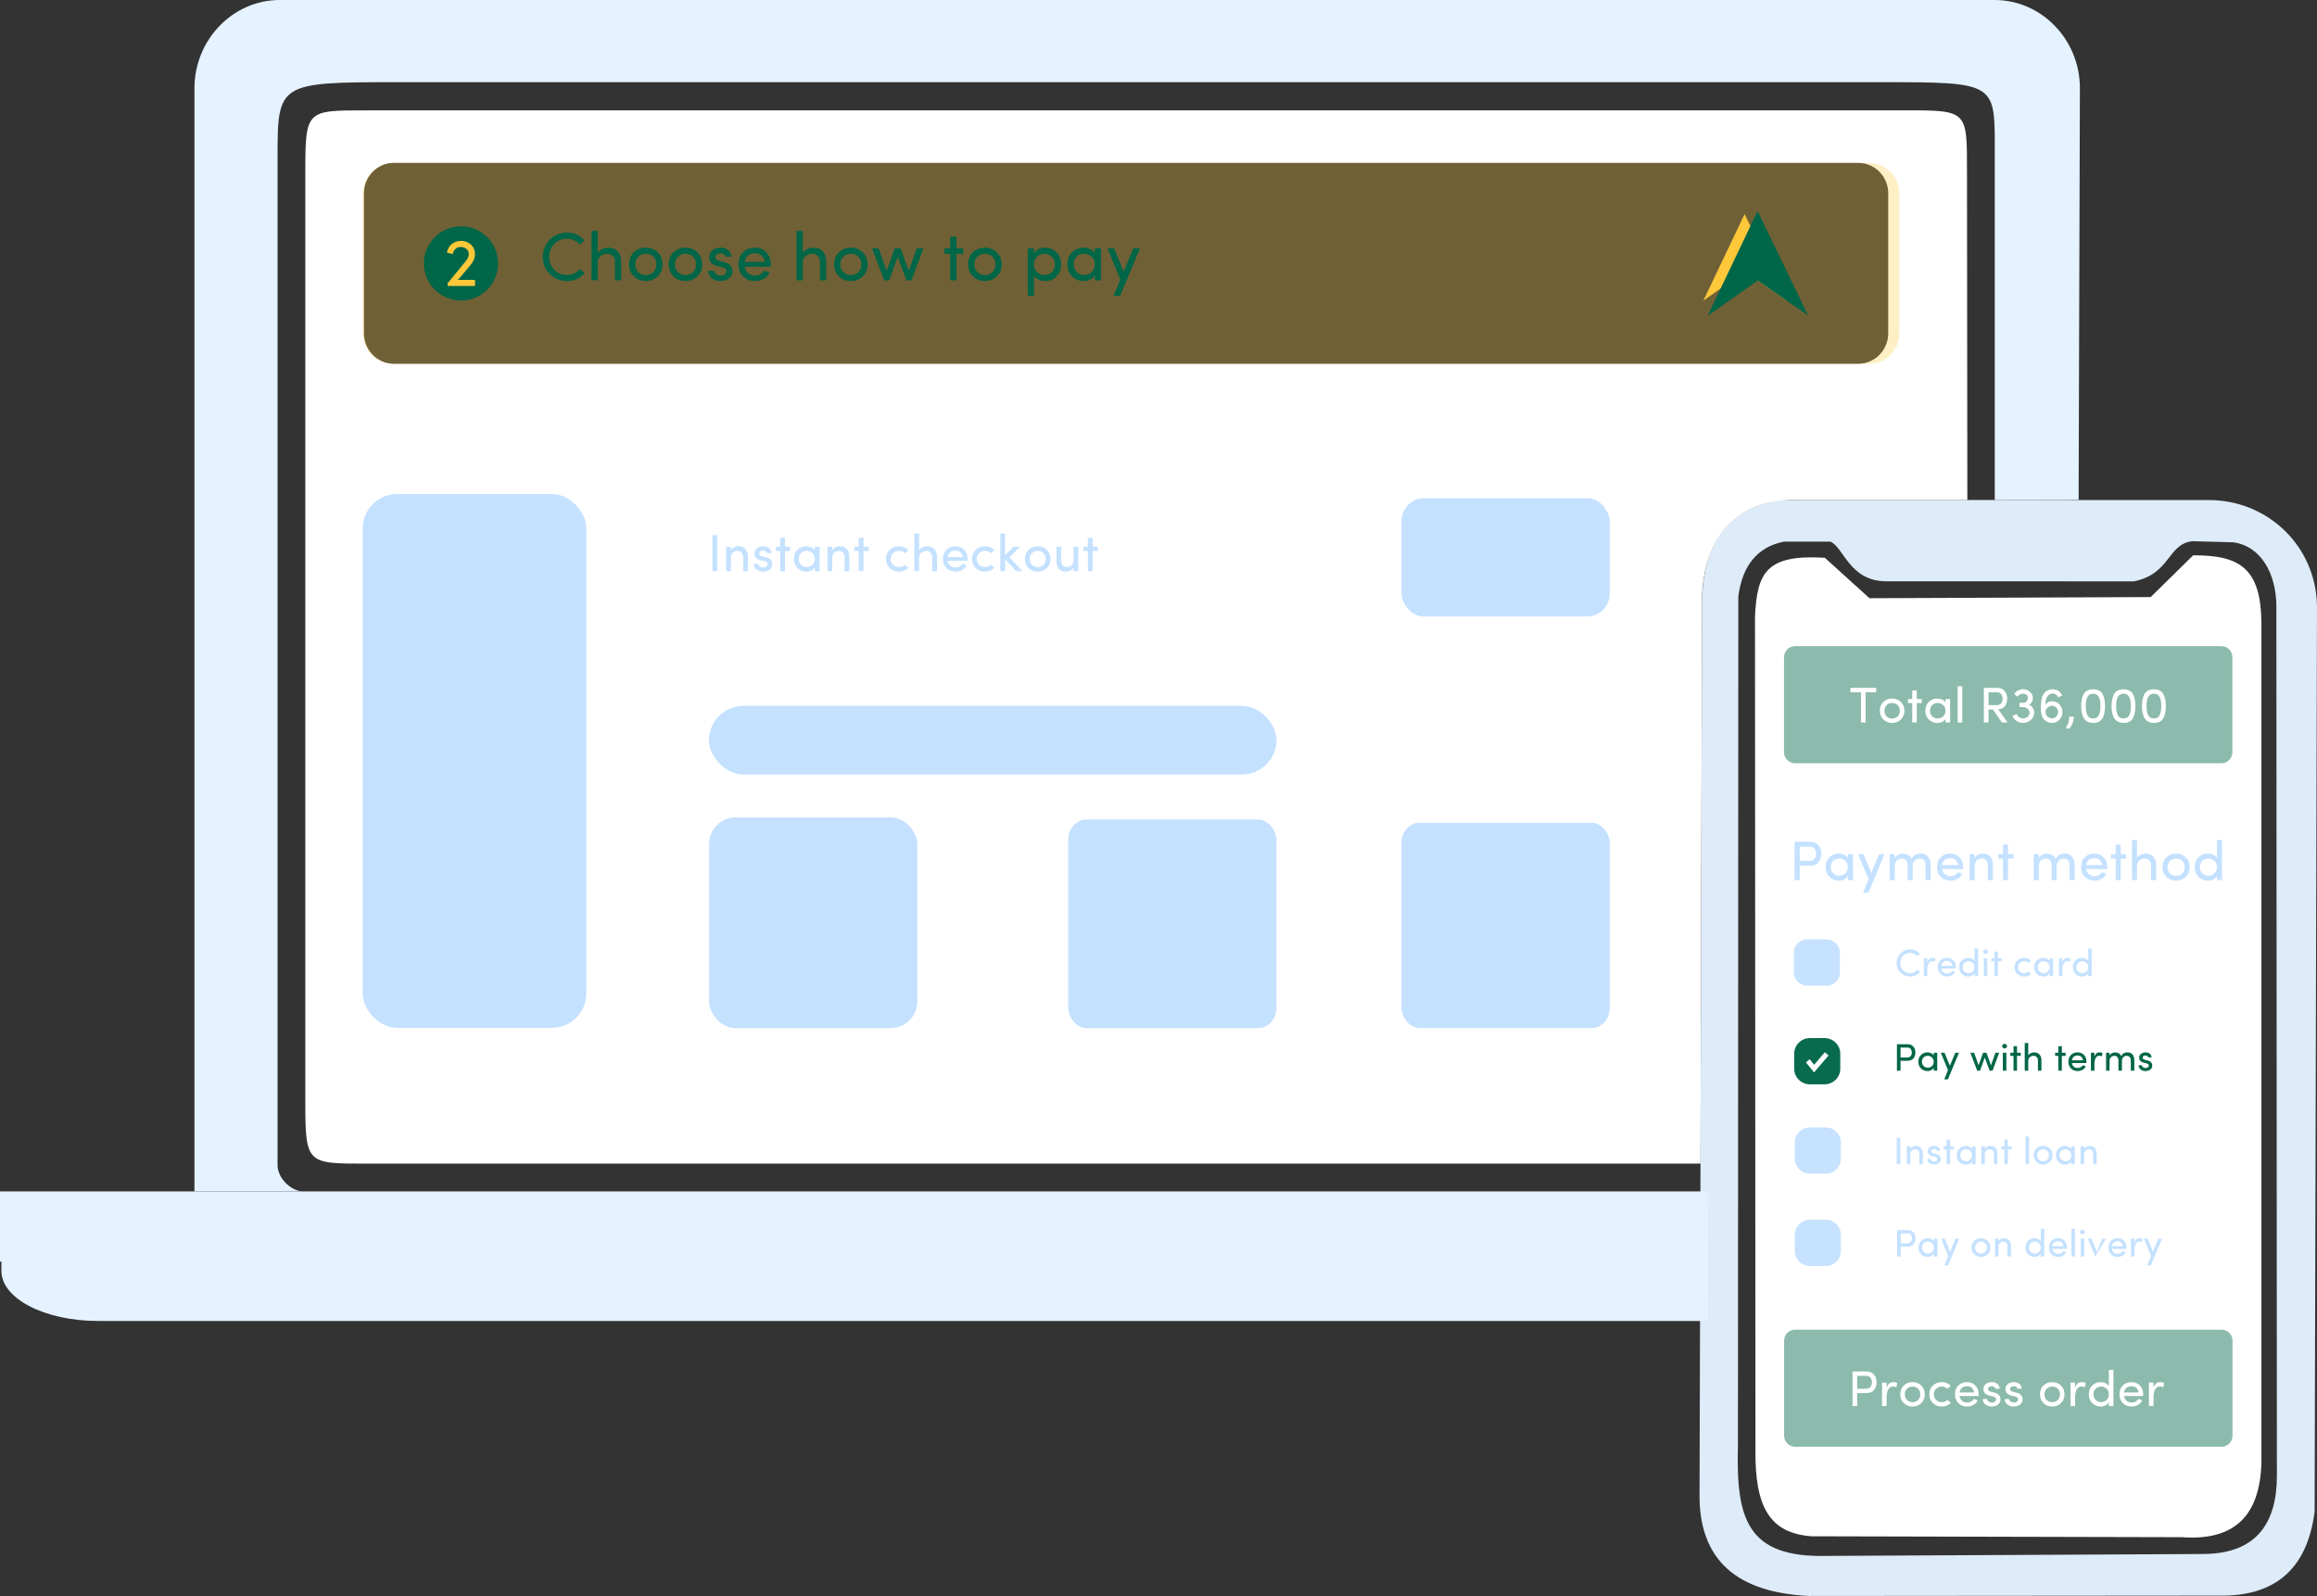 <?xml version="1.0" encoding="UTF-8"?>
<!DOCTYPE svg PUBLIC "-//W3C//DTD SVG 1.1//EN" "http://www.w3.org/Graphics/SVG/1.1/DTD/svg11.dtd">
<!-- Creator: CorelDRAW 2018 (64-Bit Evaluation Version) -->
<svg xmlns="http://www.w3.org/2000/svg" xml:space="preserve" width="200.342mm" height="137.993mm" version="1.1" style="shape-rendering:geometricPrecision; text-rendering:geometricPrecision; image-rendering:optimizeQuality; fill-rule:evenodd; clip-rule:evenodd"
viewBox="0 0 21573.56 14859.6"
 xmlns:xlink="http://www.w3.org/1999/xlink">
 <rect x="0" y="0" width="21573.56" height="14859.6" fill="#333333" stroke="none"/>
 <defs>
  <style type="text/css">
   <![CDATA[
    .str0 {stroke:white;stroke-width:45.58;stroke-miterlimit:22.926}
    .fil16 {fill:none}
    .fil3 {fill:#C4E1FF}
    .fil2 {fill:#E5F2FF}
    .fil15 {fill:#006648;fill-rule:nonzero}
    .fil4 {fill:#C4E1FF;fill-rule:nonzero}
    .fil12 {fill:white;fill-rule:nonzero}
    .fil0 {fill:#FFFFFF}
    .fil11 {fill:#006648;fill-opacity:0.45}
    .fil14 {fill:#006648;fill-opacity:0.961}
    .fil13 {fill:#C4E1FF;fill-opacity:0.961}
    .fil1 {fill:#E5F2FF;fill-opacity:0.961}
    .fil7 {fill: #006648;}
    .fil5 {fill:#FFC83A;fill-opacity:0.3}
    .fil6 {fill:#FFC83A}
    .fil8 {fill:#006648}
    .fil9 {fill:#FFC83A;fill-rule:nonzero}
    .fil10 {fill: #006648;fill-rule:nonzero}
   ]]>
  </style>
 </defs>
 <g id="Layer_x0020_1">
  <g id="_2431265610256">
   <path class="fil0" d="M16990.8 5193.12c-542.79,-32.26 -630.69,134.81 -650.04,547.13l4.16 7753.55c-6.26,536.18 130.96,781.01 522.64,810.08l3447.65 8.39c559.66,40.83 754.59,-274.47 741.04,-793.31l0 -7723.09c-7.14,-487.04 -181.91,-628.64 -635.85,-625.39l-395.2 388.62 -2618.61 10.67 -415.79 -376.66z"/>
   <path class="fil1" d="M20517 14468.74l-3505.62 17.8c-749.63,18.68 -847.99,-348.33 -829.44,-1031.91l3.48 -7903.56c38.73,-284.24 175.97,-458.43 424.65,-508.06l431.67 -0.19c125.74,49.72 176.54,370.49 524.42,369.56l2302.45 0.42c343.53,-68.98 310.49,-347.06 544.85,-373.86l382.26 10.56c259.74,37.11 396.11,293.76 399.56,588.66l4.89 8103.12c0.26,438.42 -190.21,724.96 -683.16,727.46zm-3933.83 -9814.14c-471.17,74.47 -745.78,378.34 -735.32,1014.72l-23.35 8219.39c-14.53,650.36 362.78,937.98 1015.19,970.89l3814.39 -3.21c510.45,10.8 825.29,-229.15 897.32,-780.29l22.16 -8438.22c-11.63,-563.35 -470.01,-985.04 -1010.32,-981.84l-3980.07 -1.45z"/>
   <path class="fil2" d="M15901.5 12299.01l-14991.42 0c-493.33,0 -896.86,-208.93 -896.86,-464.34l0 -87.51 -13.21 0 0 -654.62 15908.35 0 -2.36 415.85 -4.49 790.62z"/>
   <path class="fil2" d="M15908.35 11092.53l-13097.59 0c-112.34,-10.52 -226.43,-130.07 -226.43,-242.93l0 -9391.93c0,-683.87 10.83,-692.47 1107.11,-692.47l13793.57 0c1128.5,0 1088.09,-2.94 1088.1,687.32l0.11 3202.81 780.84 -1.59 11.85 -3831.39c1.39,-452.31 -357.37,-822.35 -794.2,-822.35l-15966.95 0c-436.83,0 -794.2,370.04 -794.2,822.35l0 10270.18 14097.8 0z"/>
   <path class="fil0" d="M3408.15 1027.74l14341.18 -0.51c575.26,-0.02 564.77,4.99 565.37,576.85l3.22 3051.15 -1571.57 -0.58c-415.27,-15.11 -865.96,192.44 -898.47,890.31l-14.71 5289.12 -12425.03 0c-549.47,0 -565.37,4.73 -565.37,-576.85l0 -8652.64c0,-581.57 9.45,-576.83 565.37,-576.85zm257.72 489.06l13638.22 0c152.5,0 277.23,127.39 277.23,282.86l0 1304.04c0,155.48 -124.84,282.85 -277.23,282.85l-13638.22 0c-152.37,0 -277.23,-127.27 -277.23,-282.85l0 -1304.04c0,-155.58 124.75,-282.86 277.23,-282.86z"/>
   <rect class="fil3" x="6602.7" y="7610.89" width="1938.3" height="1961.47" rx="246.09" ry="247.77"/>
   <rect class="fil3" x="9946.42" y="7630.66" width="1938.31" height="1941.48" rx="168.86" ry="185.7"/>
   <rect class="fil3" x="13049.48" y="7660.36" width="1938.3" height="1911.45" rx="169.35" ry="184.49"/>
   <rect class="fil3" x="13049.49" y="4639.01" width="1938.3" height="1100.83" rx="205.48" ry="215.37"/>
   <rect class="fil3" x="3377.62" y="4599.84" width="2081.58" height="4970.01" rx="320.58" ry="318.41"/>
   <rect class="fil3" x="6600.87" y="6571.45" width="5284.99" height="640.49" rx="326.5" ry="320.26"/>
   <polygon class="fil4" points="6633.04,5318 6633.04,4982.97 6678.26,4982.97 6678.26,5318 "/>
   <path id="1" class="fil4" d="M6805.09 5195.54l0 122.46 -44.25 0 0 -227.08 44.25 0 0 34.12c6.48,-12.64 16.21,-22.38 29.26,-29.02 12.97,-6.64 26.91,-9.96 41.74,-9.96 28.53,0 50,8.74 64.51,26.34 15.15,17.26 22.85,42.06 23.01,74.31l0 131.29 -44.25 0 0 -128.37c0,-19.12 -4.54,-33.88 -13.54,-44.17 -8.75,-10.78 -21.64,-16.13 -38.74,-16.13 -17.26,0 -31.93,5.6 -43.92,16.86 -12.07,11.18 -18.07,27.72 -18.07,49.35z"/>
   <path id="2" class="fil4" d="M7050.49 5102.66c15.15,-11.1 33.47,-16.6 55.03,-16.6 21.47,0 39.3,5.5 53.32,16.53 14.11,11.02 22.13,26.74 23.99,47.17l-42.22 0c-1.3,-7.38 -5.19,-13.29 -11.67,-17.75 -7.13,-4.38 -14.99,-6.57 -23.74,-6.57 -8.67,0 -16.04,1.86 -22.04,5.6 -6.48,2.91 -10.53,8.02 -12.32,15.15 -1.7,7.13 -1.45,12.8 0.73,17.01 3.64,7.3 12.56,12.97 26.74,17.02l33.48 8.18c39.3,9.65 58.91,31.77 58.91,66.38 0,20.5 -8.51,37.03 -25.61,49.76 -17.26,12.23 -37.44,18.32 -60.54,18.32 -23.18,0 -43.28,-6.65 -60.38,-20.02 -17.1,-13.3 -25.77,-30.96 -26.09,-53.09l41.81 0c1.86,11.75 7.86,20.43 18.07,25.93 9.89,6.25 20.59,9 32.1,8.36 11.5,-0.66 20.42,-3.74 26.74,-9.24 6.32,-5.6 9.89,-12.32 10.7,-20.27 0.65,-7.94 -1.79,-14.26 -7.38,-19.04 -5.51,-4.79 -13.14,-8.27 -22.78,-10.46l-31.12 -7.21c-21.97,-5.92 -38.17,-14.59 -48.54,-26.18 -9.97,-12 -14.11,-26.99 -12.32,-45.05 1.7,-18.08 10.13,-32.66 25.12,-43.93z"/>
   <polygon id="3" class="fil4" points="7309.34,5007.76 7309.34,5090.91 7356.99,5090.91 7356.99,5130.3 7309.34,5130.3 7309.34,5318 7265.08,5318 7265.08,5130.3 7224.23,5130.3 7224.23,5090.91 7265.08,5090.91 7265.08,5007.76 "/>
   <path id="4" class="fil4" d="M7564.93 5259.16c14.59,-13.61 21.88,-31.93 21.88,-55.03 0,-23.1 -7.61,-41.33 -22.76,-54.63 -15.24,-13.29 -33.16,-20.01 -53.73,-20.18 -20.66,0 -37.93,6.89 -51.87,20.68 -13.93,13.61 -20.9,31.44 -20.9,53.65 0,22.12 7.13,40.36 21.39,54.54 14.27,14.26 31.85,21.4 52.76,21.4 20.91,0 38.66,-6.82 53.24,-20.43zm66.62 58.84l-44.25 0 0 -34.85c-7.14,11.91 -17.92,21.47 -32.34,28.77 -14.43,7.29 -30.15,10.94 -47.33,10.94 -31.45,0 -58.76,-11.03 -81.86,-33.07 -22.28,-21.97 -33.47,-50.49 -33.47,-85.41 0,-35.02 11.03,-63.46 32.98,-85.26 22.04,-21.88 49.51,-32.9 82.42,-33.06 16.45,0 32.34,3.4 47.49,10.21 14.91,7.45 25.61,17.01 32.1,28.77l0 -34.12 44.25 0 0 227.08z"/>
   <path id="5" class="fil4" d="M7749.15 5195.54l0 122.46 -44.25 0 0 -227.08 44.25 0 0 34.12c6.48,-12.64 16.21,-22.38 29.26,-29.02 12.97,-6.64 26.91,-9.96 41.74,-9.96 28.53,0 50,8.74 64.51,26.34 15.15,17.26 22.85,42.06 23.01,74.31l0 131.29 -44.25 0 0 -128.37c0,-19.12 -4.54,-33.88 -13.54,-44.17 -8.75,-10.78 -21.64,-16.13 -38.74,-16.13 -17.26,0 -31.93,5.6 -43.92,16.86 -12.07,11.18 -18.07,27.72 -18.07,49.35z"/>
   <polygon id="6" class="fil4" points="8039.94,5007.76 8039.94,5090.91 8087.59,5090.91 8087.59,5130.3 8039.94,5130.3 8039.94,5318 7995.68,5318 7995.68,5130.3 7954.83,5130.3 7954.83,5090.91 7995.68,5090.91 7995.68,5007.76 "/>
   <path id="7" class="fil4" d="M8371.4 5086.06c35.01,0 63.69,12.23 86.15,36.62l-33.72 28.04c-14.18,-14.26 -32.01,-21.4 -53.41,-21.4 -21.31,0 -39.47,6.89 -54.38,20.75 -14.99,13.61 -22.53,31.69 -22.53,54.3 0,22.53 7.62,40.84 22.78,54.94 15.24,14.18 33.39,21.24 54.63,21.24 21.39,0 39.06,-7.45 52.92,-22.37l34.2 28.2c-22.61,24.31 -51.21,36.47 -85.66,36.47 -34.52,0 -63.69,-10.94 -87.53,-32.82 -23.74,-22.22 -35.58,-50.74 -35.58,-85.66 0,-34.93 11.67,-63.38 34.93,-85.26 23.34,-21.88 52.36,-32.9 87.2,-33.06z"/>
   <path id="8" class="fil4" d="M8557.39 5195.54l0 122.46 -44.25 0 0 -350.59 44.25 0 0 157.63c6.16,-12.64 16.69,-22.38 31.61,-29.02 14.83,-6.64 29.26,-9.96 43.2,-9.96 28.69,0 51.3,8.91 67.74,26.82 16.45,17.91 24.56,42.46 24.24,73.83l0 131.29 -44.26 0 0 -128.37c0,-18.89 -5.02,-33.39 -14.99,-43.69 -9.65,-11.1 -23.01,-16.62 -40.11,-16.62 -17.1,0 -32.59,5.44 -46.52,16.38 -13.95,10.94 -20.91,27.56 -20.91,49.84z"/>
   <path id="9" class="fil4" d="M9008.95 5203.81c0,10.05 -0.16,15.8 -0.48,17.42l-184.29 0c2.19,18.32 10.29,33.47 24.23,45.55 13.46,11.1 28.54,16.69 45.31,16.69 32.82,0 55.75,-11.75 68.89,-35.26 0.32,0 0.81,0.09 1.45,0.41 0.57,0.32 1.7,0.89 3.33,1.7 1.86,0.81 4.37,1.78 7.54,2.83 3.16,1.14 5.59,2.11 7.13,2.92l18.55 6.89c-9.31,19.12 -23.42,33.88 -42.3,44.25 -18.8,10.46 -39.55,15.65 -62.17,15.65 -32.5,0 -60.22,-10.94 -83.3,-32.91 -21.97,-21.97 -32.91,-50.73 -32.91,-86.15 0,-35.5 10.94,-63.94 32.75,-85.43 21.88,-21.39 49.51,-32.17 83.07,-32.33 33.54,0 60.62,10.85 81.2,32.5 21.31,21.55 32,50 32,85.25zm-66.29 -62.08c-12.64,-10.87 -28.36,-16.29 -47,-16.29 -18.72,0 -34.77,5.43 -48.22,16.29 -13.29,11.59 -21.07,26.66 -23.26,44.98l140.77 0c-2.19,-18.32 -9.65,-33.39 -22.29,-44.98z"/>
   <path id="10" class="fil4" d="M9172.26 5086.06c35.01,0 63.69,12.23 86.15,36.62l-33.72 28.04c-14.18,-14.26 -32.01,-21.4 -53.41,-21.4 -21.31,0 -39.47,6.89 -54.38,20.75 -14.99,13.61 -22.53,31.69 -22.53,54.3 0,22.53 7.62,40.84 22.78,54.94 15.24,14.18 33.39,21.24 54.63,21.24 21.39,0 39.06,-7.45 52.92,-22.37l34.2 28.2c-22.61,24.31 -51.21,36.47 -85.66,36.47 -34.52,0 -63.69,-10.94 -87.53,-32.82 -23.74,-22.22 -35.58,-50.74 -35.58,-85.66 0,-34.93 11.67,-63.38 34.93,-85.26 23.34,-21.88 52.36,-32.9 87.2,-33.06z"/>
   <polygon id="11" class="fil4" points="9358.25,5318 9314.01,5318 9314.01,4967.41 9358.25,4967.41 9358.25,5170.02 9436.63,5090.91 9496.92,5090.91 9399.58,5188.98 9520.18,5318 9461.75,5318 9358.25,5207.05 "/>
   <path id="12" class="fil4" d="M9715.25 5259.57c14.18,-13.95 21.31,-32.26 21.31,-54.95 0,-22.78 -7.13,-40.93 -21.31,-54.54 -14.18,-13.7 -31.85,-20.58 -53,-20.75 -21.07,0 -38.82,6.82 -53.16,20.51 -14.5,13.77 -21.81,31.93 -21.81,54.54 0,22.53 7.14,40.84 21.32,54.94 14.18,14.18 31.93,21.24 53.24,21.24 21.4,0 39.23,-6.97 53.41,-20.99zm-53.16 63.3c-33.07,0 -61.11,-10.94 -84.28,-32.82 -23.18,-21.88 -34.77,-50.42 -34.77,-85.66 0,-35.26 11.43,-63.87 34.2,-85.75 22.78,-21.88 50.89,-32.74 84.45,-32.57 33.72,0 61.92,10.94 84.69,32.82 22.94,22.04 34.44,50.57 34.44,85.5 0,34.92 -11.5,63.37 -34.52,85.41 -23.01,22.04 -51.14,33.07 -84.2,33.07z"/>
   <path id="13" class="fil4" d="M9995.08 5213.53l0 -122.62 44.25 0 0 227.08 -44.25 0 0 -33.88c-6.48,12.48 -16.21,22.13 -29.26,28.77 -12.97,6.64 -26.75,9.97 -41.33,9.97 -28.13,0 -49.76,-8.84 -64.92,-26.59 -15.15,-17.75 -22.69,-42.38 -22.53,-73.91l0 -131.45 44.25 0 0 128.29c0,18.88 4.38,33.72 13.05,44.49 8.75,10.61 21.88,15.88 39.47,15.88 17.58,0 32.18,-5.51 43.92,-16.62 11.75,-11.1 17.51,-27.56 17.35,-49.44z"/>
   <polygon id="14" class="fil4" points="10173.78,5007.76 10173.78,5090.91 10221.43,5090.91 10221.43,5130.3 10173.78,5130.3 10173.78,5318 10129.53,5318 10129.53,5130.3 10088.68,5130.3 10088.68,5090.91 10129.53,5090.91 10129.53,5007.76 "/>
   <path class="fil5" d="M3661.89 1517.82l13739.97 0c155.58,0 282.86,127.27 282.86,282.85l0 1304.04c0,155.58 -127.28,282.86 -282.86,282.86l-13739.97 0c-155.58,0 -282.86,-127.28 -282.86,-282.86l0 -1304.04c0,-155.58 127.28,-282.85 282.86,-282.85z"/>
   <g>
    <polygon class="fil6" points="16244.51,2528.68 15859.37,2800.01 16244,1993.44 16632.89,2797.38 "/>
    <polygon class="fil7" points="16365.51,2612.4 15899.38,2940.79 16364.87,1964.61 16835.54,2937.61 "/>
   </g>
   <path class="fil8" d="M4292.23 2107.23c190.79,0 345.46,154.68 345.46,345.47 0,190.8 -154.67,345.47 -345.46,345.47 -190.79,0 -345.47,-154.67 -345.47,-345.47 0,-190.79 154.68,-345.47 345.47,-345.47z"/>
   <path class="fil9" d="M4167.85 2662.42l0 -25.18 167.21 -203.8c20.09,-23.38 30.14,-45.49 30.14,-66.21 0,-20.84 -7.29,-37.23 -21.78,-49.29 -14.49,-12.16 -31.83,-18.3 -52.03,-18.51 -20.1,0 -37.02,6.03 -50.67,18.2 -13.75,12.06 -21.89,28.03 -24.65,47.8l-54.57 -13.43c5.5,-32.57 20.31,-58.91 44.21,-79.12 24.96,-19.99 54.68,-29.93 89.16,-29.93 34.48,0 64.3,11.32 89.58,34.05 25.27,22.64 37.86,52.14 37.86,88.53 0,36.39 -15.02,72.23 -45.27,107.46l-113.38 132.95 159.29 0 0 56.48 -255.1 0z"/>
   <path class="fil10" d="M5118.71 2551.41c-43.08,-44.15 -64.67,-97.43 -64.67,-159.88 0,-62.33 21.59,-115.62 64.67,-159.76 43.4,-44.15 97.54,-66.27 162.31,-66.27 64.89,0 118.6,24.68 161.47,74.03l-44.89 37.23c-33.28,-36.27 -73.17,-54.46 -119.66,-54.46 -46.59,0 -85.63,16.49 -117.21,49.46 -31.59,32.97 -47.34,72.86 -47.34,119.77 0,47.01 15.74,86.8 47.34,119.56 31.16,32.55 70.62,48.82 118.48,48.82 47.77,0 87.65,-18.82 119.67,-56.37l44.79 37.86c-42.76,50.21 -96.8,75.31 -162,75.31 -65.2,0 -119.56,-21.81 -162.96,-65.31zm446.33 -101.79l0 160.72 -58.08 0 0 -460.15 58.08 0 0 206.89c8.08,-16.59 21.9,-29.35 41.48,-38.08 19.47,-8.72 38.4,-13.08 56.7,-13.08 37.66,0 67.32,11.69 88.93,35.2 21.59,23.51 32.23,55.74 31.8,96.9l0 172.32 -58.07 0 0 -168.48c0,-24.79 -6.6,-43.83 -19.68,-57.34 -12.65,-14.57 -30.21,-21.81 -52.65,-21.81 -22.44,0 -42.76,7.13 -61.06,21.49 -18.3,14.35 -27.44,36.16 -27.44,65.42zm518.11 84.03c18.62,-18.3 27.98,-42.33 27.98,-72.12 0,-29.89 -9.36,-53.71 -27.98,-71.59 -18.61,-17.97 -41.8,-27.02 -69.56,-27.23 -27.65,0 -50.95,8.94 -69.78,26.91 -19.04,18.09 -28.61,41.91 -28.61,71.59 0,29.57 9.37,53.62 27.98,72.12 18.62,18.62 41.91,27.87 69.89,27.87 28.08,0 51.48,-9.14 70.09,-27.55zm-69.77 83.08c-43.41,0 -80.2,-14.36 -110.62,-43.08 -30.42,-28.72 -45.64,-66.16 -45.64,-112.43 0,-46.27 15,-83.81 44.88,-112.53 29.89,-28.72 66.81,-42.98 110.84,-42.76 44.25,0 81.27,14.35 111.15,43.07 30.11,28.93 45.22,66.38 45.22,112.22 0,45.85 -15.11,83.19 -45.31,112.12 -30.22,28.92 -67.12,43.4 -110.52,43.4zm439.08 -83.08c18.62,-18.3 27.98,-42.33 27.98,-72.12 0,-29.89 -9.36,-53.71 -27.98,-71.59 -18.61,-17.97 -41.8,-27.02 -69.56,-27.23 -27.65,0 -50.95,8.94 -69.78,26.91 -19.04,18.09 -28.61,41.91 -28.61,71.59 0,29.57 9.37,53.62 27.98,72.12 18.62,18.62 41.91,27.87 69.89,27.87 28.08,0 51.48,-9.14 70.09,-27.55zm-69.77 83.08c-43.41,0 -80.2,-14.36 -110.62,-43.08 -30.42,-28.72 -45.64,-66.16 -45.64,-112.43 0,-46.27 15,-83.81 44.88,-112.53 29.89,-28.72 66.81,-42.98 110.84,-42.76 44.25,0 81.27,14.35 111.15,43.07 30.11,28.93 45.22,66.38 45.22,112.22 0,45.85 -15.11,83.19 -45.31,112.12 -30.22,28.92 -67.12,43.4 -110.52,43.4zm253.68 -289c19.9,-14.58 43.93,-21.81 72.22,-21.81 28.19,0 51.59,7.23 69.99,21.7 18.51,14.46 29.04,35.09 31.49,61.91l-55.42 0c-1.7,-9.68 -6.81,-17.44 -15.31,-23.3 -9.36,-5.74 -19.67,-8.61 -31.16,-8.61 -11.38,0 -21.06,2.44 -28.93,7.34 -8.51,3.82 -13.83,10.53 -16.16,19.89 -2.24,9.36 -1.92,16.81 0.96,22.33 4.78,9.57 16.49,17.02 35.09,22.34l43.93 10.74c51.59,12.66 77.33,41.7 77.33,87.12 0,26.91 -11.17,48.61 -33.61,65.31 -22.66,16.07 -49.15,24.05 -79.46,24.05 -30.42,0 -56.8,-8.72 -79.24,-26.27 -22.44,-17.44 -33.82,-40.63 -34.25,-69.67l54.89 0c2.44,15.42 10.32,26.8 23.72,34.04 12.98,8.18 27.02,11.8 42.13,10.95 15.1,-0.85 26.8,-4.89 35.09,-12.13 8.3,-7.33 12.98,-16.16 14.04,-26.59 0.85,-10.42 -2.34,-18.73 -9.68,-25 -7.23,-6.27 -17.23,-10.84 -29.88,-13.72l-40.86 -9.47c-28.82,-7.76 -50.09,-19.15 -63.71,-34.36 -13.08,-15.73 -18.51,-35.42 -16.17,-59.14 2.24,-23.71 13.3,-42.86 32.97,-57.64zm540.14 132.74c0,13.19 -0.22,20.74 -0.64,22.87l-241.89 0c2.88,24.03 13.51,43.92 31.81,59.78 17.66,14.57 37.44,21.91 59.45,21.91 43.08,0 73.18,-15.42 90.42,-46.27 0.42,0 1.06,0.11 1.91,0.54 0.75,0.42 2.24,1.16 4.36,2.23 2.46,1.07 5.75,2.34 9.9,3.73 4.15,1.49 7.34,2.77 9.36,3.82l24.36 9.05c-12.23,25.1 -30.73,44.46 -55.52,58.07 -24.68,13.72 -51.9,20.54 -81.58,20.54 -42.65,0 -79.03,-14.36 -109.35,-43.19 -28.82,-28.83 -43.18,-66.58 -43.18,-113.07 0,-46.58 14.36,-83.92 42.98,-112.11 28.72,-28.08 64.99,-42.23 109.02,-42.44 44.04,0 79.57,14.25 106.59,42.65 27.98,28.29 42.02,65.62 42.02,111.89zm-87.01 -81.47c-16.59,-14.26 -37.24,-21.39 -61.69,-21.39 -24.57,0 -45.64,7.13 -63.3,21.39 -17.44,15.2 -27.65,35 -30.53,59.03l184.76 0c-2.88,-24.03 -12.65,-43.83 -29.25,-59.03zm384.74 70.63l0 160.72 -58.08 0 0 -460.15 58.08 0 0 206.89c8.08,-16.59 21.9,-29.35 41.48,-38.08 19.47,-8.72 38.4,-13.08 56.7,-13.08 37.66,0 67.32,11.69 88.93,35.2 21.59,23.51 32.23,55.74 31.8,96.9l0 172.32 -58.07 0 0 -168.48c0,-24.79 -6.6,-43.83 -19.68,-57.34 -12.65,-14.57 -30.21,-21.81 -52.65,-21.81 -22.44,0 -42.76,7.13 -61.06,21.49 -18.3,14.35 -27.44,36.16 -27.44,65.42zm518.11 84.03c18.62,-18.3 27.98,-42.33 27.98,-72.12 0,-29.89 -9.36,-53.71 -27.98,-71.59 -18.61,-17.97 -41.8,-27.02 -69.56,-27.23 -27.65,0 -50.95,8.94 -69.78,26.91 -19.04,18.09 -28.61,41.91 -28.61,71.59 0,29.57 9.37,53.62 27.98,72.12 18.62,18.62 41.91,27.87 69.89,27.87 28.08,0 51.48,-9.14 70.09,-27.55zm-69.77 83.08c-43.41,0 -80.2,-14.36 -110.62,-43.08 -30.42,-28.72 -45.64,-66.16 -45.64,-112.43 0,-46.27 15,-83.81 44.88,-112.53 29.89,-28.72 66.81,-42.98 110.84,-42.76 44.25,0 81.27,14.35 111.15,43.07 30.11,28.93 45.22,66.38 45.22,112.22 0,45.85 -15.11,83.19 -45.31,112.12 -30.22,28.92 -67.12,43.4 -110.52,43.4zm675.11 -304.43l-110.3 298.05 -47.97 0 -81.05 -218.91 -78.5 218.91 -47.33 0 -113.5 -298.05 62.01 0 74.45 208.59 74.88 -208.59 56.06 0 74.78 208.59 74.46 -208.59 62 0zm307.84 -109.13l0 109.13 62.54 0 0 51.7 -62.54 0 0 246.35 -58.07 0 0 -246.35 -53.62 0 0 -51.7 53.62 0 0 -109.13 58.07 0zm334.95 330.48c18.62,-18.3 27.98,-42.33 27.98,-72.12 0,-29.89 -9.36,-53.71 -27.98,-71.59 -18.61,-17.97 -41.8,-27.02 -69.56,-27.23 -27.65,0 -50.95,8.94 -69.78,26.91 -19.04,18.09 -28.61,41.91 -28.61,71.59 0,29.57 9.37,53.62 27.98,72.12 18.62,18.62 41.91,27.87 69.89,27.87 28.08,0 51.48,-9.14 70.09,-27.55zm-69.77 83.08c-43.41,0 -80.2,-14.36 -110.62,-43.08 -30.42,-28.72 -45.64,-66.16 -45.64,-112.43 0,-46.27 15,-83.81 44.88,-112.53 29.89,-28.72 66.81,-42.98 110.84,-42.76 44.25,0 81.27,14.35 111.15,43.07 30.11,28.93 45.22,66.38 45.22,112.22 0,45.85 -15.11,83.19 -45.31,112.12 -30.22,28.92 -67.12,43.4 -110.52,43.4zm485.04 -226.67c-18.4,18.3 -27.65,42.65 -27.65,73.18 0,30.42 9.79,54.14 29.25,71.16 19.58,17.02 42.65,25.53 69.46,25.53 26.81,0 49.67,-8.94 68.51,-26.8 17.86,-17.77 26.8,-41.17 26.8,-70.21 0,-29.03 -9.36,-52.97 -28.08,-71.58 -18.82,-18.62 -42.01,-28.08 -69.35,-28.3 -27.45,-0.22 -50.42,8.83 -68.93,27.02zm-86.37 -77.76l58.08 0 0 46.91c9.78,-16.69 23.93,-29.57 42.65,-38.5 18.3,-9.9 38.71,-14.78 61.37,-14.78 41.59,0 76.8,14.46 105.52,43.5 28.83,28.72 43.18,66.16 43.18,112.22 0,46.06 -14.25,83.39 -42.86,112.11 -28.51,28.61 -63.82,42.98 -105.84,42.98 -22.66,0 -43.4,-4.47 -62.33,-13.41 -18.83,-8.94 -32.77,-21.48 -41.7,-37.44l0 189.34 -58.08 0 0 -442.92zm595.35 220.83c19.15,-17.88 28.72,-41.91 28.72,-72.22 0,-30.32 -10,-54.25 -29.89,-71.7 -20,-17.44 -43.5,-26.27 -70.52,-26.49 -27.13,0 -49.78,9.05 -68.08,27.13 -18.3,17.88 -27.44,41.28 -27.44,70.41 0,29.04 9.36,52.98 28.08,71.59 18.72,18.73 41.8,28.08 69.24,28.08 27.45,0 50.74,-8.94 69.89,-26.8zm87.43 77.22l-58.07 0 0 -45.73c-9.36,15.64 -23.51,28.18 -42.44,37.75 -18.93,9.57 -39.57,14.36 -62.12,14.36 -41.26,0 -77.11,-14.47 -107.43,-43.4 -29.26,-28.83 -43.93,-66.27 -43.93,-112.12 0,-45.95 14.46,-83.28 43.29,-111.89 28.93,-28.72 65,-43.19 108.18,-43.4 21.59,0 42.44,4.47 62.33,13.4 19.58,9.79 33.62,22.34 42.13,37.76l0 -44.79 58.07 0 0 298.05zm361.87 -298.05l-185.08 442.92 -60.73 0 62.54 -154.02 -119.35 -288.9 62.01 0 89.13 215.72 89.45 -215.72 62.01 0z"/>
   <path class="fil11" d="M16713.02 6016.06l3970.61 0c56.12,0 102.04,45.89 102.04,102.02l0 885.98c0,56.12 -45.92,102.03 -102.04,102.03l-3970.61 0c-56.1,0 -102.02,-45.91 -102.02,-102.03l0 -885.98c0,-56.12 45.92,-102.02 102.02,-102.02z"/>
   <path class="fil11" d="M16714 12380.16l3970.61 0c56.12,0 102.04,45.89 102.04,102.02l0 885.98c0,56.12 -45.92,102.03 -102.04,102.03l-3970.61 0c-56.1,0 -102.02,-45.91 -102.02,-102.03l0 -885.98c0,-56.12 45.92,-102.02 102.02,-102.02z"/>
   <polygon class="fil12" points="17229.24,6445.19 17229.24,6404.49 17469.2,6404.49 17469.2,6445.19 17370.97,6445.19 17370.97,6726.78 17327.46,6726.78 17327.46,6445.19 "/>
   <path id="1" class="fil12" d="M17668.93 6670.57c13.64,-13.41 20.5,-31.02 20.5,-52.86 0,-21.9 -6.86,-39.37 -20.5,-52.46 -13.64,-13.17 -30.64,-19.8 -50.98,-19.95 -20.28,0 -37.34,6.55 -51.15,19.72 -13.96,13.26 -20.97,30.72 -20.97,52.47 0,21.67 6.86,39.29 20.5,52.85 13.64,13.64 30.71,20.43 51.21,20.43 20.59,0 37.73,-6.7 51.38,-20.19zm-51.14 60.88c-31.81,0 -58.78,-10.52 -81.07,-31.57 -22.3,-21.04 -33.45,-48.49 -33.45,-82.4 0,-33.92 10.99,-61.43 32.9,-82.49 21.9,-21.05 48.96,-31.5 81.24,-31.34 32.43,0 59.56,10.52 81.46,31.57 22.06,21.2 33.13,48.64 33.13,82.25 0,33.6 -11.07,60.96 -33.21,82.17 -22.14,21.2 -49.19,31.8 -81,31.8z"/>
   <polygon id="2" class="fil12" points="17847.39,6428.34 17847.39,6508.33 17893.23,6508.33 17893.23,6546.23 17847.39,6546.23 17847.39,6726.78 17804.83,6726.78 17804.83,6546.23 17765.53,6546.23 17765.53,6508.33 17804.83,6508.33 17804.83,6428.34 "/>
   <path id="3" class="fil12" d="M18093.29 6670.18c14.03,-13.09 21.04,-30.72 21.04,-52.94 0,-22.22 -7.32,-39.76 -21.9,-52.55 -14.66,-12.78 -31.89,-19.25 -51.69,-19.4 -19.88,0 -36.48,6.62 -49.9,19.88 -13.41,13.09 -20.1,30.25 -20.1,51.61 0,21.28 6.86,38.82 20.58,52.46 13.72,13.72 30.64,20.58 50.75,20.58 20.12,0 37.18,-6.55 51.23,-19.64zm64.08 56.6l-42.57 0 0 -33.52c-6.86,11.46 -17.23,20.65 -31.11,27.67 -13.88,7.02 -29,10.52 -45.53,10.52 -30.25,0 -56.52,-10.6 -78.74,-31.8 -21.44,-21.13 -32.2,-48.58 -32.2,-82.17 0,-33.68 10.6,-61.05 31.72,-82.02 21.21,-21.04 47.64,-31.65 79.29,-31.8 15.83,0 31.11,3.27 45.69,9.82 14.34,7.17 24.64,16.37 30.87,27.67l0 -32.82 42.57 0 0 218.45z"/>
   <polygon id="4" class="fil12" points="18227.91,6726.78 18227.91,6389.51 18270.48,6389.51 18270.48,6726.78 "/>
   <path id="5" class="fil12" d="M18593.79 6445.19l-78.9 0 0 120.22 77.1 0c17.85,0 31.35,-5.38 40.31,-16.22 9.05,-11.62 13.57,-26.2 13.57,-43.89 0,-17.7 -4.52,-32.05 -13.57,-43.19 -8.33,-11.31 -21.2,-16.92 -38.51,-16.92zm-78.9 160.91l0 120.68 -43.5 0 0 -322.29 123.1 0c31.57,0 55.27,9.82 71.02,29.46 15.75,19.65 23.7,42.95 23.86,70.09 -0.16,27.13 -6.95,49.98 -20.43,68.76 -13.48,18.72 -34.38,29.24 -62.52,31.73l86.22 122.24 -52.7 0 -83.73 -120.68 -41.32 0z"/>
   <path id="6" class="fil12" d="M18837.96 6584.11l-34.46 0 0 -40.69 34.46 0c10.37,0.31 19.57,-2.81 27.67,-9.36 7.8,-7.01 12.71,-16.37 14.81,-27.91 2.19,-11.61 0.31,-21.35 -5.45,-29.31 -7.17,-10.99 -18.95,-16.84 -35.4,-17.62 -21.91,-1.95 -39.77,7.17 -53.49,27.44l-31.26 -24.71c8.35,-14.42 20.58,-25.8 36.57,-34.22 16.6,-7.95 33.83,-11.38 51.84,-10.13 24.64,1.16 44.98,10.21 60.88,27.05 16.53,16.14 24.56,35.23 24.09,57.38 0,5.92 -1.01,12.16 -2.96,18.7 -5.61,18.32 -16.68,32.2 -33.13,41.39 15.52,5.7 27.91,16.53 37.03,32.75 9.21,16.14 12.94,32.75 11.23,49.74 -2.65,25.89 -15.04,47.25 -37.19,64.01 -22.14,16.68 -47.32,24.01 -75.46,21.91 -19.95,-1.56 -37.97,-8.03 -53.95,-19.42 -15.98,-11.46 -28.22,-26.12 -36.72,-44.13l36.96 -20.04c5.61,11.86 13.41,21.36 23.31,28.54 10.21,8.03 21.28,12.56 33.36,13.49 17.78,0.85 32.91,-3.44 45.23,-13.02 13.72,-10.06 20.73,-22.45 21.2,-37.27 0.46,-14.73 -5.22,-27.52 -17.15,-38.36 -11.85,-10.83 -25.89,-16.22 -42.02,-16.22z"/>
   <path id="7" class="fil12" d="M19147.62 6590.19c-10.52,-12.17 -23.85,-18.4 -39.99,-18.72 -16.14,-0.31 -30.32,4.83 -42.49,15.52 -12.16,10.68 -18.39,24.25 -18.7,40.69 -0.31,16.6 4.99,30.72 15.98,42.49 11.31,11.53 24.95,17.62 41.08,18.24 16.14,0.62 29.55,-4.29 40.23,-14.82 11.85,-10.98 18,-24.86 18.48,-41.63 0.46,-16.68 -4.37,-30.64 -14.58,-41.78zm16.22 -97.77c-11.62,-23.39 -28.46,-35.08 -50.53,-35.08 -22.05,0 -39.37,10.06 -52.08,30.1 -12.63,20.12 -17.54,45.6 -14.81,76.48 8.96,-23.15 29.94,-34.7 62.83,-34.53 27.05,0 49.81,10.6 68.29,31.81 18.24,21.13 26.74,45.6 25.57,73.35 -1.25,27.67 -11.69,50.99 -31.35,69.93 -19.64,18.87 -43.19,27.76 -70.78,26.51 -27.52,-1.56 -50.05,-11.54 -67.59,-30.17 -17.54,-18.55 -27.52,-44.75 -29.95,-78.59 -2.41,-33.75 -0.61,-70.94 5.55,-111.48 4.67,-27.99 16.44,-50.75 35.16,-68.29 19.33,-17.46 42.57,-25.8 69.62,-24.86 20.27,0.94 37.73,5.77 52.31,14.58 14.58,8.88 26.35,23.62 35.16,44.35l-37.42 15.9z"/>
   <path id="8" class="fil12" d="M19264.8 6785.71l-29.94 -9.82c22.06,-30.56 32.59,-64.86 31.72,-102.9l43.5 0c-1.95,25.88 -7.17,48.57 -15.67,68.21 -8.57,19.65 -18.4,34.46 -29.62,44.52z"/>
   <path id="9" class="fil12" d="M19541.57 6660.27c10.6,-19.4 15.9,-48.1 15.9,-86.06 0,-38.04 -5.31,-66.66 -15.9,-85.92 -10.61,-19.25 -28.07,-28.92 -52.31,-29.07 -24.25,0.15 -41.79,9.82 -52.7,29.07 -10.77,19.26 -16.14,47.88 -16.14,85.92 0,37.96 5.37,66.66 16.14,86.06 10.76,19.42 28.21,29.09 52.46,29.09 24.25,0 41.79,-9.67 52.55,-29.09zm-163.72 -85.91c0,-45.05 7.41,-81.94 22.14,-110.47 17.08,-30.87 46.93,-46.3 89.5,-46.3 42.57,0 71.96,15.36 88.18,46.08 14.88,26.66 22.38,63.38 22.38,110.31 0,46.85 -7.33,83.81 -21.99,110.78 -15.9,30.95 -45.53,46.38 -88.8,46.23 -74.3,0 -111.41,-52.24 -111.41,-156.63z"/>
   <path id="10" class="fil12" d="M19824.57 6660.27c10.6,-19.4 15.9,-48.1 15.9,-86.06 0,-38.04 -5.31,-66.66 -15.9,-85.92 -10.61,-19.25 -28.07,-28.92 -52.31,-29.07 -24.25,0.15 -41.79,9.82 -52.7,29.07 -10.77,19.26 -16.14,47.88 -16.14,85.92 0,37.96 5.37,66.66 16.14,86.06 10.76,19.42 28.21,29.09 52.46,29.09 24.25,0 41.79,-9.67 52.55,-29.09zm-163.72 -85.91c0,-45.05 7.41,-81.94 22.14,-110.47 17.08,-30.87 46.93,-46.3 89.5,-46.3 42.57,0 71.96,15.36 88.18,46.08 14.88,26.66 22.38,63.38 22.38,110.31 0,46.85 -7.33,83.81 -21.99,110.78 -15.9,30.95 -45.53,46.38 -88.8,46.23 -74.3,0 -111.41,-52.24 -111.41,-156.63z"/>
   <path id="11" class="fil12" d="M20107.57 6660.27c10.6,-19.4 15.9,-48.1 15.9,-86.06 0,-38.04 -5.31,-66.66 -15.9,-85.92 -10.61,-19.25 -28.07,-28.92 -52.31,-29.07 -24.25,0.15 -41.79,9.82 -52.7,29.07 -10.77,19.26 -16.14,47.88 -16.14,85.92 0,37.96 5.37,66.66 16.14,86.06 10.76,19.42 28.21,29.09 52.46,29.09 24.25,0 41.79,-9.67 52.55,-29.09zm-163.72 -85.91c0,-45.05 7.41,-81.94 22.14,-110.47 17.08,-30.87 46.93,-46.3 89.5,-46.3 42.57,0 71.96,15.36 88.18,46.08 14.88,26.66 22.38,63.38 22.38,110.31 0,46.85 -7.33,83.81 -21.99,110.78 -15.9,30.95 -45.53,46.38 -88.8,46.23 -74.3,0 -111.41,-52.24 -111.41,-156.63z"/>
   <path class="fil12" d="M17376.65 12809.99l-84.5 0 0 120.09 82.01 0c17.83,-0.16 31.45,-5.69 40.96,-16.67 9.42,-10.98 14.25,-25.15 14.41,-42.68 0,-17.52 -4.52,-32.17 -13.48,-43.85 -9.34,-11.29 -22.51,-16.9 -39.4,-16.9zm-127.95 281.29l0 -321.94 128.41 0c31.85,0 55.61,9.81 71.49,29.44 16.28,19.07 24.38,42.83 24.38,71.49 0,28.73 -8.1,52.64 -24.22,71.72 -16.2,19.16 -40.11,28.74 -71.8,28.74l-84.81 0 0 120.55 -43.45 0z"/>
   <path id="1" class="fil12" d="M17565.97 13011.93l0 79.35 -42.51 0 0 -218.21 42.51 0 0 49.22c10.67,-35.9 30.84,-53.9 60.67,-53.9 17.21,0 29.83,2.8 37.93,8.33l-6.62 39.88c-9.57,-5.06 -20.32,-7.56 -32.15,-7.56 -19.24,0 -33.96,9.19 -44.31,27.57 -10.36,18.46 -15.51,43.54 -15.51,75.31z"/>
   <path id="2" class="fil12" d="M17858.8 13035.13c13.62,-13.4 20.48,-31 20.48,-52.81 0,-21.88 -6.86,-39.33 -20.48,-52.41 -13.63,-13.16 -30.61,-19.78 -50.93,-19.93 -20.24,0 -37.3,6.54 -51.09,19.71 -13.95,13.23 -20.96,30.68 -20.96,52.41 0,21.64 6.86,39.25 20.48,52.8 13.63,13.63 30.69,20.41 51.17,20.41 20.56,0 37.69,-6.7 51.32,-20.17zm-51.1 60.82c-31.77,0 -58.71,-10.51 -80.99,-31.54 -22.27,-21.03 -33.4,-48.44 -33.4,-82.31 0,-33.88 10.97,-61.37 32.87,-82.4 21.88,-21.02 48.9,-31.45 81.14,-31.3 32.4,0 59.51,10.51 81.39,31.54 22.03,21.18 33.09,48.6 33.09,82.16 0,33.56 -11.06,60.9 -33.18,82.08 -22.11,21.18 -49.14,31.78 -80.91,31.78z"/>
   <path id="3" class="fil12" d="M18081.06 12868.39c33.64,0 61.22,11.76 82.79,35.2l-32.4 26.94c-13.62,-13.71 -30.75,-20.56 -51.32,-20.56 -20.48,0 -37.93,6.62 -52.25,19.93 -14.41,13.08 -21.66,30.45 -21.66,52.18 0,21.64 7.32,39.25 21.89,52.8 14.63,13.63 32.08,20.41 52.48,20.41 20.56,0 37.54,-7.17 50.85,-21.49l32.87 27.1c-21.72,23.36 -49.21,35.04 -82.31,35.04 -33.18,0 -61.21,-10.51 -84.11,-31.54 -22.81,-21.34 -34.18,-48.75 -34.18,-82.31 0,-33.56 11.21,-60.91 33.56,-81.93 22.42,-21.03 50.31,-31.63 83.79,-31.78z"/>
   <path id="4" class="fil12" d="M18422.85 12981.55c0,9.66 -0.15,15.18 -0.46,16.74l-177.1 0c2.11,17.6 9.9,32.17 23.29,43.76 12.92,10.67 27.41,16.04 43.53,16.04 31.54,0 53.58,-11.29 66.2,-33.88 0.3,0 0.78,0.08 1.4,0.39 0.54,0.31 1.64,0.86 3.19,1.64 1.8,0.79 4.21,1.71 7.25,2.72 3.04,1.1 5.37,2.02 6.85,2.81l17.83 6.61c-8.95,18.38 -22.51,32.55 -40.65,42.52 -18.07,10.05 -38,15.03 -59.73,15.03 -31.23,0 -57.86,-10.51 -80.05,-31.62 -21.11,-21.11 -31.62,-48.76 -31.62,-82.79 0,-34.11 10.51,-61.44 31.45,-82.08 21.03,-20.57 47.59,-30.93 79.83,-31.08 32.24,0 58.26,10.43 78.04,31.23 20.48,20.72 30.75,48.05 30.75,81.93zm-63.71 -59.66c-12.15,-10.43 -27.25,-15.65 -45.16,-15.65 -17.99,0 -33.41,5.21 -46.34,15.65 -12.77,11.15 -20.24,25.63 -22.36,43.22l135.27 0c-2.1,-17.6 -9.26,-32.08 -21.42,-43.22z"/>
   <path id="5" class="fil12" d="M18492.16 12884.36c14.57,-10.67 32.17,-15.97 52.88,-15.97 20.63,0 37.76,5.3 51.24,15.88 13.56,10.6 21.27,25.7 23.06,45.32l-40.58 0c-1.24,-7.09 -4.99,-12.77 -11.21,-17.05 -6.86,-4.21 -14.41,-6.31 -22.82,-6.31 -8.33,0 -15.42,1.79 -21.18,5.37 -6.23,2.8 -10.12,7.71 -11.85,14.56 -1.63,6.86 -1.4,12.31 0.71,16.36 3.5,7.01 12.07,12.46 25.69,16.36l32.17 7.86c37.76,9.27 56.62,30.53 56.62,63.78 0,19.71 -8.18,35.59 -24.62,47.81 -16.58,11.77 -35.98,17.61 -58.17,17.61 -22.27,0 -41.59,-6.39 -58.02,-19.23 -16.43,-12.77 -24.77,-29.75 -25.08,-51.01l40.19 0c1.8,11.29 7.56,19.62 17.37,24.92 9.5,6 19.78,8.65 30.84,8.02 11.06,-0.62 19.62,-3.59 25.69,-8.88 6.07,-5.37 9.51,-11.83 10.28,-19.47 0.62,-7.62 -1.71,-13.7 -7.09,-18.3 -5.3,-4.6 -12.62,-7.95 -21.88,-10.05l-29.9 -6.93c-21.11,-5.69 -36.69,-14.02 -46.65,-25.15 -9.58,-11.52 -13.56,-25.93 -11.85,-43.3 1.64,-17.36 9.73,-31.38 24.14,-42.2z"/>
   <path id="6" class="fil12" d="M18697.29 12884.36c14.57,-10.67 32.17,-15.97 52.88,-15.97 20.63,0 37.76,5.3 51.24,15.88 13.56,10.6 21.27,25.7 23.06,45.32l-40.58 0c-1.24,-7.09 -4.99,-12.77 -11.21,-17.05 -6.86,-4.21 -14.41,-6.31 -22.82,-6.31 -8.33,0 -15.42,1.79 -21.18,5.37 -6.23,2.8 -10.12,7.71 -11.85,14.56 -1.63,6.86 -1.4,12.31 0.71,16.36 3.5,7.01 12.07,12.46 25.69,16.36l32.17 7.86c37.76,9.27 56.62,30.53 56.62,63.78 0,19.71 -8.18,35.59 -24.62,47.81 -16.58,11.77 -35.98,17.61 -58.17,17.61 -22.27,0 -41.59,-6.39 -58.02,-19.23 -16.43,-12.77 -24.77,-29.75 -25.08,-51.01l40.19 0c1.8,11.29 7.56,19.62 17.37,24.92 9.5,6 19.78,8.65 30.84,8.02 11.06,-0.62 19.62,-3.59 25.69,-8.88 6.07,-5.37 9.51,-11.83 10.28,-19.47 0.62,-7.62 -1.71,-13.7 -7.09,-18.3 -5.3,-4.6 -12.62,-7.95 -21.88,-10.05l-29.9 -6.93c-21.11,-5.69 -36.69,-14.02 -46.65,-25.15 -9.58,-11.52 -13.56,-25.93 -11.85,-43.3 1.64,-17.36 9.73,-31.38 24.14,-42.2z"/>
   <path id="7" class="fil12" d="M19159.57 13035.13c13.62,-13.4 20.48,-31 20.48,-52.81 0,-21.88 -6.86,-39.33 -20.48,-52.41 -13.63,-13.16 -30.61,-19.78 -50.93,-19.93 -20.24,0 -37.3,6.54 -51.09,19.71 -13.95,13.23 -20.96,30.68 -20.96,52.41 0,21.64 6.86,39.25 20.48,52.8 13.63,13.63 30.69,20.41 51.17,20.41 20.56,0 37.69,-6.7 51.32,-20.17zm-51.1 60.82c-31.77,0 -58.71,-10.51 -80.99,-31.54 -22.27,-21.03 -33.4,-48.44 -33.4,-82.31 0,-33.88 10.97,-61.37 32.87,-82.4 21.88,-21.02 48.9,-31.45 81.14,-31.3 32.4,0 59.51,10.51 81.39,31.54 22.03,21.18 33.09,48.6 33.09,82.16 0,33.56 -11.06,60.9 -33.18,82.08 -22.11,21.18 -49.14,31.78 -80.91,31.78z"/>
   <path id="8" class="fil12" d="M19321.47 13011.93l0 79.35 -42.51 0 0 -218.21 42.51 0 0 49.22c10.67,-35.9 30.84,-53.9 60.67,-53.9 17.21,0 29.83,2.8 37.93,8.33l-6.62 39.88c-9.57,-5.06 -20.32,-7.56 -32.15,-7.56 -19.24,0 -33.96,9.19 -44.31,27.57 -10.36,18.46 -15.51,43.54 -15.51,75.31z"/>
   <path id="9" class="fil12" d="M19613.99 13034.51c14.17,-13.25 21.26,-30.84 21.26,-52.88 0,-22.03 -7.32,-39.48 -21.88,-52.25 -14.64,-12.77 -31.78,-19.24 -51.4,-19.39 -19.71,0 -36.21,6.62 -49.61,19.86 -13.4,13.4 -20.09,30.68 -20.09,52.02 0,21.26 6.77,38.7 20.33,52.17 13.55,13.56 30.29,20.33 50.22,20.33 19.94,0 36.99,-6.62 51.17,-19.86zm64.24 56.77l-42.52 0 0 -33.49c-6.85,11.45 -17.21,20.64 -31.07,27.65 -13.86,7 -29.05,10.51 -45.64,10.51 -30.29,0 -56.46,-10.6 -78.5,-31.78 -21.11,-21.11 -31.69,-48.51 -31.69,-82.08 0,-33.64 10.51,-60.98 31.45,-81.93 21.03,-21.03 47.12,-31.63 78.35,-31.78 16.82,0 32.17,3.27 45.86,9.81 13.63,6.55 24.07,15.81 31.23,27.65l0 -151.48 42.52 0 0 336.9z"/>
   <path id="10" class="fil12" d="M19954.77 12981.55c0,9.66 -0.15,15.18 -0.46,16.74l-177.1 0c2.11,17.6 9.9,32.17 23.29,43.76 12.92,10.67 27.41,16.04 43.53,16.04 31.54,0 53.58,-11.29 66.2,-33.88 0.3,0 0.78,0.08 1.4,0.39 0.54,0.31 1.64,0.86 3.19,1.64 1.8,0.79 4.21,1.71 7.25,2.72 3.04,1.1 5.37,2.02 6.85,2.81l17.83 6.61c-8.95,18.38 -22.51,32.55 -40.65,42.52 -18.07,10.05 -38,15.03 -59.73,15.03 -31.23,0 -57.86,-10.51 -80.05,-31.62 -21.11,-21.11 -31.62,-48.76 -31.62,-82.79 0,-34.11 10.51,-61.44 31.45,-82.08 21.03,-20.57 47.59,-30.93 79.83,-31.08 32.24,0 58.26,10.43 78.04,31.23 20.48,20.72 30.75,48.05 30.75,81.93zm-63.71 -59.66c-12.15,-10.43 -27.25,-15.65 -45.16,-15.65 -17.99,0 -33.41,5.21 -46.34,15.65 -12.77,11.15 -20.24,25.63 -22.36,43.22l135.27 0c-2.1,-17.6 -9.26,-32.08 -21.42,-43.22z"/>
   <path id="11" class="fil12" d="M20051.33 13011.93l0 79.35 -42.51 0 0 -218.21 42.51 0 0 49.22c10.67,-35.9 30.84,-53.9 60.67,-53.9 17.21,0 29.83,2.8 37.93,8.33l-6.62 39.88c-9.57,-5.06 -20.32,-7.56 -32.15,-7.56 -19.24,0 -33.96,9.19 -44.31,27.57 -10.36,18.46 -15.51,43.54 -15.51,75.31z"/>
   <path class="fil4" d="M16851.02 7882.62l-93.75 0 0 133.24 90.98 0c19.78,-0.17 34.9,-6.31 45.44,-18.49 10.46,-12.19 15.82,-27.91 15.99,-47.35 0,-19.45 -5.02,-35.69 -14.95,-48.65 -10.37,-12.52 -24.97,-18.75 -43.72,-18.75zm-141.97 312.09l0 -357.2 142.49 0c35.33,0 61.69,10.89 79.32,32.66 18.06,21.17 27.04,47.53 27.04,79.32 0,31.89 -8.98,58.41 -26.87,79.58 -17.97,21.26 -44.51,31.89 -79.66,31.89l-94.09 0 0 133.75 -48.22 0z"/>
   <path id="1" class="fil4" d="M17181.85 8131.99c15.55,-14.52 23.34,-34.05 23.34,-58.67 0,-24.63 -8.13,-44.07 -24.28,-58.25 -16.25,-14.16 -35.34,-21.33 -57.29,-21.5 -22.03,0 -40.44,7.34 -55.3,22.03 -14.86,14.52 -22.29,33.52 -22.29,57.19 0,23.59 7.6,43.03 22.81,58.15 15.2,15.22 33.95,22.82 56.25,22.82 22.29,0 41.21,-7.26 56.76,-21.77zm71.03 62.73l-47.18 0 0 -37.15c-7.6,12.7 -19.09,22.89 -34.48,30.67 -15.38,7.77 -32.14,11.66 -50.46,11.66 -33.52,0 -62.64,-11.75 -87.27,-35.24 -23.76,-23.42 -35.69,-53.83 -35.69,-91.07 0,-37.33 11.76,-67.66 35.17,-90.9 23.51,-23.34 52.8,-35.08 87.87,-35.26 17.54,0 34.48,3.63 50.63,10.89 15.9,7.95 27.31,18.14 34.22,30.67l0 -36.38 47.18 0 0 242.11z"/>
   <polygon id="2" class="fil4" points="17546.82,7952.61 17396.48,8312.39 17347.14,8312.39 17397.94,8187.28 17301.01,7952.61 17351.37,7952.61 17423.78,8127.84 17496.44,7952.61 "/>
   <path id="3" class="fil4" d="M17808.97 8064.5l0 130.21 -47.18 0 0 -137.04c0,-20.04 -4.83,-35.51 -14.43,-46.49 -9.25,-11.4 -22.81,-17.1 -40.52,-17.1 -17.54,0 -32.75,5.95 -45.54,17.89 -12.87,11.92 -19.26,29.46 -19.26,52.53l0 130.21 -47.18 0 0 -242.11 47.18 0 0 36.81c5.61,-11.58 14.77,-21.07 27.65,-28.42 13.47,-7.34 25.75,-11.33 36.72,-12.02 46.56,-2.85 77.41,13.48 92.45,48.91 16.85,-33.62 44.67,-50.46 83.64,-50.46 30.33,0 53.4,9.33 69.12,28.08 16.16,18.4 24.28,44.84 24.28,79.22l0 139.98 -47.18 0 0 -136.52c0,-19.7 -4.92,-35.33 -14.69,-47 -10.54,-11.4 -24.8,-17.19 -42.69,-17.36 -17.8,-0.17 -32.66,6.21 -44.41,19.18 -11.83,12.95 -17.8,30.07 -17.97,51.49z"/>
   <path id="4" class="fil4" d="M18279.61 8072.96c0,10.71 -0.17,16.85 -0.52,18.59l-196.49 0c2.34,19.52 10.97,35.68 25.84,48.55 14.34,11.83 30.41,17.8 48.3,17.8 35,0 59.44,-12.53 73.44,-37.59 0.34,0 0.86,0.1 1.56,0.44 0.6,0.34 1.81,0.95 3.54,1.81 1.98,0.86 4.66,1.91 8.03,3.03 3.37,1.21 5.95,2.25 7.6,3.11l19.78 7.34c-9.93,20.38 -24.97,36.12 -45.1,47.18 -20.05,11.15 -42.17,16.67 -66.27,16.67 -34.65,0 -64.2,-11.66 -88.83,-35.07 -23.41,-23.42 -35.08,-54.09 -35.08,-91.85 0,-37.84 11.67,-68.16 34.91,-91.07 23.32,-22.81 52.8,-34.3 88.56,-34.47 35.77,0 64.63,11.58 86.58,34.64 22.73,22.99 34.14,53.31 34.14,90.9zm-70.68 -66.18c-13.47,-11.58 -30.24,-17.37 -50.12,-17.37 -19.95,0 -37.06,5.79 -51.41,17.37 -14.17,12.36 -22.46,28.43 -24.8,47.95l150.09 0c-2.34,-19.52 -10.28,-35.59 -23.77,-47.95z"/>
   <path id="5" class="fil4" d="M18386.75 8064.16l0 130.56 -47.18 0 0 -242.11 47.18 0 0 36.38c6.91,-13.47 17.28,-23.84 31.19,-30.93 13.83,-7.09 28.69,-10.63 44.51,-10.63 30.41,0 53.3,9.33 68.78,28.08 16.15,18.4 24.36,44.84 24.53,79.22l0 139.98 -47.18 0 0 -136.87c0,-20.38 -4.83,-36.12 -14.42,-47.09 -9.34,-11.49 -23.08,-17.19 -41.31,-17.19 -18.4,0 -34.04,5.95 -46.83,17.96 -12.87,11.93 -19.26,29.56 -19.26,52.62z"/>
   <polygon id="6" class="fil4" points="18696.77,7863.96 18696.77,7952.61 18747.57,7952.61 18747.57,7994.6 18696.77,7994.6 18696.77,8194.71 18649.59,8194.71 18649.59,7994.6 18606.05,7994.6 18606.05,7952.61 18649.59,7952.61 18649.59,7863.96 "/>
   <path id="7" class="fil4" d="M19150.13 8064.5l0 130.21 -47.18 0 0 -137.04c0,-20.04 -4.83,-35.51 -14.43,-46.49 -9.25,-11.4 -22.81,-17.1 -40.52,-17.1 -17.54,0 -32.75,5.95 -45.54,17.89 -12.87,11.92 -19.26,29.46 -19.26,52.53l0 130.21 -47.18 0 0 -242.11 47.18 0 0 36.81c5.61,-11.58 14.77,-21.07 27.65,-28.42 13.47,-7.34 25.75,-11.33 36.72,-12.02 46.56,-2.85 77.41,13.48 92.45,48.91 16.85,-33.62 44.67,-50.46 83.64,-50.46 30.33,0 53.4,9.33 69.12,28.08 16.16,18.4 24.28,44.84 24.28,79.22l0 139.98 -47.18 0 0 -136.52c0,-19.7 -4.92,-35.33 -14.69,-47 -10.54,-11.4 -24.8,-17.19 -42.69,-17.36 -17.8,-0.17 -32.66,6.21 -44.41,19.18 -11.83,12.95 -17.8,30.07 -17.97,51.49z"/>
   <path id="8" class="fil4" d="M19620.77 8072.96c0,10.71 -0.17,16.85 -0.52,18.59l-196.49 0c2.34,19.52 10.97,35.68 25.84,48.55 14.34,11.83 30.41,17.8 48.3,17.8 35,0 59.44,-12.53 73.44,-37.59 0.34,0 0.86,0.1 1.56,0.44 0.6,0.34 1.81,0.95 3.54,1.81 1.98,0.86 4.66,1.91 8.03,3.03 3.37,1.21 5.95,2.25 7.6,3.11l19.78 7.34c-9.93,20.38 -24.97,36.12 -45.1,47.18 -20.05,11.15 -42.17,16.67 -66.27,16.67 -34.65,0 -64.2,-11.66 -88.83,-35.07 -23.41,-23.42 -35.08,-54.09 -35.08,-91.85 0,-37.84 11.67,-68.16 34.91,-91.07 23.32,-22.81 52.8,-34.3 88.56,-34.47 35.77,0 64.63,11.58 86.58,34.64 22.73,22.99 34.14,53.31 34.14,90.9zm-70.68 -66.18c-13.47,-11.58 -30.24,-17.37 -50.12,-17.37 -19.95,0 -37.06,5.79 -51.41,17.37 -14.17,12.36 -22.46,28.43 -24.8,47.95l150.09 0c-2.34,-19.52 -10.28,-35.59 -23.77,-47.95z"/>
   <polygon id="9" class="fil4" points="19746.05,7863.96 19746.05,7952.61 19796.85,7952.61 19796.85,7994.6 19746.05,7994.6 19746.05,8194.71 19698.87,8194.71 19698.87,7994.6 19655.33,7994.6 19655.33,7952.61 19698.87,7952.61 19698.87,7863.96 "/>
   <path id="10" class="fil4" d="M19897.77 8064.16l0 130.56 -47.18 0 0 -373.78 47.18 0 0 168.05c6.57,-13.47 17.8,-23.84 33.69,-30.93 15.82,-7.09 31.2,-10.63 46.06,-10.63 30.58,0 54.69,9.5 72.23,28.6 17.54,19.09 26.18,45.27 25.83,78.71l0 139.98 -47.18 0 0 -136.87c0,-20.13 -5.36,-35.6 -15.98,-46.57 -10.28,-11.83 -24.54,-17.7 -42.77,-17.7 -18.23,0 -34.74,5.78 -49.6,17.44 -14.86,11.67 -22.29,29.38 -22.29,53.14z"/>
   <path id="11" class="fil4" d="M20318.65 8132.42c15.12,-14.86 22.72,-34.39 22.72,-58.58 0,-24.28 -7.6,-43.63 -22.72,-58.15 -15.12,-14.6 -33.95,-21.95 -56.51,-22.12 -22.46,0 -41.38,7.26 -56.67,21.86 -15.46,14.69 -23.25,34.04 -23.25,58.15 0,24.01 7.61,43.55 22.73,58.58 15.12,15.12 34.04,22.64 56.76,22.64 22.82,0 41.82,-7.43 56.94,-22.38zm-56.68 67.47c-35.24,0 -65.15,-11.66 -89.85,-34.99 -24.71,-23.34 -37.08,-53.74 -37.08,-91.33 0,-37.59 12.19,-68.09 36.46,-91.42 24.28,-23.32 54.26,-34.9 90.03,-34.73 35.94,0 66.02,11.66 90.29,34.99 24.45,23.51 36.72,53.92 36.72,91.16 0,37.24 -12.27,67.56 -36.81,91.07 -24.54,23.5 -54.52,35.24 -89.78,35.24z"/>
   <path id="12" class="fil4" d="M20618.3 8131.73c15.72,-14.69 23.58,-34.22 23.58,-58.68 0,-24.44 -8.12,-43.81 -24.27,-57.98 -16.25,-14.16 -35.26,-21.33 -57.03,-21.5 -21.86,0 -40.18,7.34 -55.04,22.03 -14.86,14.86 -22.29,34.04 -22.29,57.72 0,23.58 7.52,42.93 22.55,57.88 15.03,15.04 33.61,22.56 55.73,22.56 22.12,0 41.05,-7.34 56.77,-22.03zm71.29 62.98l-47.18 0 0 -37.15c-7.6,12.7 -19.1,22.89 -34.48,30.67 -15.38,7.77 -32.23,11.66 -50.63,11.66 -33.61,0 -62.64,-11.75 -87.09,-35.24 -23.41,-23.42 -35.17,-53.83 -35.17,-91.07 0,-37.33 11.67,-67.66 34.91,-90.9 23.32,-23.34 52.27,-35.08 86.92,-35.26 18.66,0 35.69,3.63 50.89,10.89 15.12,7.26 26.69,17.54 34.65,30.67l0 -168.05 47.18 0 0 373.78z"/>
   <path class="fil13" d="M16826.38 8746.37l180.84 0c68.26,0 124.11,55.84 124.11,124.11l0 182.52c0,68.26 -55.84,124.11 -124.11,124.11l-180.84 0c-68.26,0 -124.11,-55.84 -124.11,-124.11l0 -182.52c0,-68.26 55.84,-124.11 124.11,-124.11z"/>
   <path class="fil14" d="M16851.19 9665.21l138.07 0c80.03,0 145.49,65.46 145.49,145.49l0 139.75c0,80.03 -65.46,145.49 -145.49,145.49l-138.07 0c-80.03,0 -145.49,-65.46 -145.49,-145.49l0 -139.75c0,-80.03 65.46,-145.49 145.49,-145.49z"/>
   <path class="fil13" d="M16851.22 10497.13l149.42 0c76.91,0 139.82,62.91 139.82,139.82l0 151.1c0,76.91 -62.91,139.82 -139.82,139.82l-149.42 0c-76.91,0 -139.82,-62.91 -139.82,-139.82l0 -151.1c0,-76.91 62.91,-139.82 139.82,-139.82z"/>
   <path class="fil13" d="M16851.22 11356.71l149.42 0c76.91,0 139.82,62.91 139.82,139.82l0 151.1c0,76.91 -62.91,139.82 -139.82,139.82l-149.42 0c-76.91,0 -139.82,-62.91 -139.82,-139.82l0 -151.1c0,-76.91 62.91,-139.82 139.82,-139.82z"/>
   <path class="fil4" d="M17695.6 9055.86c-24.14,-24.73 -36.25,-54.6 -36.25,-89.58 0,-34.93 12.1,-64.79 36.25,-89.53 24.31,-24.73 54.66,-37.14 90.96,-37.14 36.35,0 66.46,13.83 90.48,41.49l-25.14 20.86c-18.66,-20.32 -41.02,-30.52 -67.07,-30.52 -26.1,0 -47.98,9.24 -65.69,27.72 -17.7,18.48 -26.52,40.83 -26.52,67.12 0,26.34 8.82,48.64 26.52,67 17.47,18.23 39.58,27.35 66.41,27.35 26.76,0 49.11,-10.55 67.05,-31.58l25.09 21.21c-23.96,28.14 -54.24,42.2 -90.78,42.2 -36.54,0 -67,-12.22 -91.32,-36.6z"/>
   <path id="1" class="fil4" d="M17945.71 9028.14l0 60.74 -32.54 0 0 -167.02 32.54 0 0 37.67c8.17,-27.47 23.6,-41.24 46.43,-41.24 13.18,0 22.83,2.14 29.03,6.37l-5.06 30.52c-7.33,-3.88 -15.56,-5.78 -24.62,-5.78 -14.73,0 -25.99,7.03 -33.92,21.11 -7.93,14.13 -11.87,33.32 -11.87,57.63z"/>
   <path id="2" class="fil4" d="M18211.61 9004.9c0,7.39 -0.12,11.62 -0.36,12.81l-135.54 0c1.6,13.47 7.57,24.62 17.82,33.5 9.9,8.16 20.98,12.28 33.32,12.28 24.14,0 41.01,-8.65 50.67,-25.93 0.24,0 0.6,0.06 1.08,0.3 0.42,0.24 1.25,0.66 2.44,1.25 1.37,0.59 3.22,1.31 5.55,2.09 2.32,0.83 4.1,1.55 5.24,2.14l13.64 5.07c-6.85,14.06 -17.22,24.91 -31.11,32.54 -13.83,7.69 -29.09,11.5 -45.72,11.5 -23.89,0 -44.29,-8.04 -61.27,-24.2 -16.15,-16.15 -24.2,-37.31 -24.2,-63.36 0,-26.11 8.04,-47.04 24.08,-62.83 16.09,-15.73 36.42,-23.66 61.1,-23.78 24.67,0 44.58,7.99 59.72,23.91 15.68,15.85 23.54,36.77 23.54,62.7zm-48.76 -45.66c-9.29,-7.99 -20.86,-11.99 -34.57,-11.99 -13.77,0 -25.57,4 -35.47,11.99 -9.77,8.52 -15.5,19.61 -17.1,33.08l103.54 0c-1.62,-13.47 -7.1,-24.56 -16.4,-33.08z"/>
   <path id="3" class="fil4" d="M18368.32 9045.43c10.84,-10.13 16.27,-23.6 16.27,-40.48 0,-16.86 -5.6,-30.22 -16.74,-39.99 -11.21,-9.78 -24.33,-14.72 -39.35,-14.84 -15.08,0 -27.72,5.06 -37.97,15.19 -10.25,10.25 -15.38,23.49 -15.38,39.82 0,16.27 5.19,29.62 15.56,39.94 10.37,10.37 23.18,15.55 38.44,15.55 15.26,0 28.32,-5.06 39.16,-15.19zm49.18 43.45l-32.55 0 0 -25.63c-5.24,8.77 -13.17,15.8 -23.78,21.16 -10.62,5.36 -22.24,8.04 -34.93,8.04 -23.18,0 -43.21,-8.11 -60.09,-24.31 -16.15,-16.15 -24.25,-37.14 -24.25,-62.83 0,-25.75 8.04,-46.67 24.08,-62.7 16.09,-16.09 36.06,-24.2 59.96,-24.31 12.88,0 24.62,2.5 35.12,7.51 10.42,5.01 18.41,12.1 23.89,21.16l0 -115.93 32.55 0 0 257.86z"/>
   <path id="4" class="fil4" d="M18471.68 8875.37c-4.23,-4.11 -6.32,-9.11 -6.32,-15.01 0,-5.97 2.09,-10.91 6.32,-15.02 4.71,-4.06 10.01,-6.08 16.03,-6.08 6.02,0 11.33,1.97 15.85,5.9 4.6,4 6.86,9.06 6.86,15.2 0,6.14 -2.26,11.2 -6.86,15.19 -4.52,3.93 -9.83,5.9 -15.85,5.9 -6.02,0 -11.33,-2.02 -16.03,-6.08zm32.31 213.52l-32.54 0 0 -167.02 32.54 0 0 167.02z"/>
   <polygon id="5" class="fil4" points="18603.29,8860.71 18603.29,8921.87 18638.34,8921.87 18638.34,8950.83 18603.29,8950.83 18603.29,9088.88 18570.75,9088.88 18570.75,8950.83 18540.7,8950.83 18540.7,8921.87 18570.75,8921.87 18570.75,8860.71 "/>
   <path id="6" class="fil4" d="M18847.07 8918.29c25.76,0 46.85,9 63.36,26.94l-24.79 20.62c-10.43,-10.49 -23.55,-15.73 -39.28,-15.73 -15.68,0 -29.03,5.06 -39.99,15.26 -11.03,10.01 -16.57,23.3 -16.57,39.93 0,16.57 5.6,30.04 16.74,40.41 11.21,10.43 24.56,15.62 40.18,15.62 15.73,0 28.73,-5.49 38.93,-16.45l25.15 20.74c-16.64,17.89 -37.68,26.82 -63.01,26.82 -25.39,0 -46.85,-8.04 -64.37,-24.14 -17.47,-16.32 -26.17,-37.31 -26.17,-63.01 0,-25.68 8.58,-46.61 25.68,-62.7 17.16,-16.09 38.51,-24.2 64.14,-24.31z"/>
   <path id="7" class="fil4" d="M19067.2 9045.61c10.73,-10.01 16.09,-23.49 16.09,-40.47 0,-16.99 -5.6,-30.4 -16.74,-40.18 -11.21,-9.78 -24.38,-14.72 -39.52,-14.84 -15.2,0 -27.9,5.06 -38.15,15.19 -10.25,10.01 -15.38,23.13 -15.38,39.47 0,16.27 5.24,29.68 15.74,40.11 10.49,10.49 23.42,15.73 38.8,15.73 15.38,0 28.43,-5.01 39.16,-15.02zm49 43.28l-32.54 0 0 -25.63c-5.25,8.77 -13.18,15.8 -23.79,21.16 -10.61,5.36 -22.17,8.04 -34.81,8.04 -23.12,0 -43.21,-8.11 -60.2,-24.31 -16.4,-16.15 -24.62,-37.14 -24.62,-62.83 0,-25.75 8.1,-46.67 24.25,-62.7 16.22,-16.09 36.43,-24.2 60.63,-24.31 12.1,0 23.78,2.5 34.93,7.51 10.96,5.49 18.83,12.52 23.6,21.16l0 -25.09 32.54 0 0 167.02z"/>
   <path id="8" class="fil4" d="M19202.68 9028.14l0 60.74 -32.54 0 0 -167.02 32.54 0 0 37.67c8.17,-27.47 23.6,-41.24 46.43,-41.24 13.18,0 22.83,2.14 29.03,6.37l-5.06 30.52c-7.33,-3.88 -15.56,-5.78 -24.62,-5.78 -14.73,0 -25.99,7.03 -33.92,21.11 -7.93,14.13 -11.87,33.32 -11.87,57.63z"/>
   <path id="9" class="fil4" d="M19426.56 9045.43c10.84,-10.13 16.27,-23.6 16.27,-40.48 0,-16.86 -5.6,-30.22 -16.74,-39.99 -11.21,-9.78 -24.33,-14.72 -39.35,-14.84 -15.08,0 -27.72,5.06 -37.97,15.19 -10.25,10.25 -15.38,23.49 -15.38,39.82 0,16.27 5.19,29.62 15.56,39.94 10.37,10.37 23.18,15.55 38.44,15.55 15.26,0 28.32,-5.06 39.16,-15.19zm49.18 43.45l-32.55 0 0 -25.63c-5.24,8.77 -13.17,15.8 -23.78,21.16 -10.62,5.36 -22.24,8.04 -34.93,8.04 -23.18,0 -43.21,-8.11 -60.09,-24.31 -16.15,-16.15 -24.25,-37.14 -24.25,-62.83 0,-25.75 8.04,-46.67 24.08,-62.7 16.09,-16.09 36.06,-24.2 59.96,-24.31 12.88,0 24.62,2.5 35.12,7.51 10.42,5.01 18.41,12.1 23.89,21.16l0 -115.93 32.55 0 0 257.86z"/>
   <path class="fil15" d="M17760.38 9753.61l-64.66 0 0 91.92 62.76 0c13.65,-0.12 24.09,-4.35 31.36,-12.76 7.21,-8.4 10.91,-19.25 11.03,-32.66 0,-13.42 -3.46,-24.62 -10.32,-33.55 -7.15,-8.65 -17.22,-12.94 -30.16,-12.94zm-97.93 215.3l0 -246.41 98.29 0c24.38,0 42.56,7.51 54.71,22.53 12.46,14.6 18.66,32.79 18.66,54.72 0,21.99 -6.2,40.3 -18.54,54.9 -12.39,14.66 -30.69,21.99 -54.95,21.99l-64.91 0 0 92.27 -33.26 0z"/>
   <path id="1" class="fil15" d="M17988.62 9925.64c10.73,-10.01 16.09,-23.49 16.09,-40.47 0,-16.99 -5.6,-30.4 -16.74,-40.18 -11.21,-9.78 -24.38,-14.72 -39.52,-14.84 -15.2,0 -27.9,5.06 -38.15,15.19 -10.25,10.01 -15.38,23.13 -15.38,39.47 0,16.27 5.24,29.68 15.74,40.11 10.49,10.49 23.42,15.73 38.8,15.73 15.38,0 28.43,-5.01 39.16,-15.02zm49 43.28l-32.54 0 0 -25.63c-5.25,8.77 -13.18,15.8 -23.79,21.16 -10.61,5.36 -22.17,8.04 -34.81,8.04 -23.12,0 -43.21,-8.11 -60.2,-24.31 -16.4,-16.15 -24.62,-37.14 -24.62,-62.83 0,-25.75 8.1,-46.67 24.25,-62.7 16.22,-16.09 36.43,-24.2 60.63,-24.31 12.1,0 23.78,2.5 34.93,7.51 10.96,5.49 18.83,12.52 23.6,21.16l0 -25.09 32.54 0 0 167.02z"/>
   <polygon id="2" class="fil15" points="18240.4,9801.9 18136.67,10050.1 18102.65,10050.1 18137.69,9963.79 18070.81,9801.9 18105.56,9801.9 18155.52,9922.78 18205.65,9801.9 "/>
   <polygon id="3" class="fil15" points="18614.3,9801.9 18552.49,9968.92 18525.61,9968.92 18480.2,9846.24 18436.2,9968.92 18409.67,9968.92 18346.08,9801.9 18380.83,9801.9 18422.55,9918.79 18464.52,9801.9 18495.93,9801.9 18537.83,9918.79 18579.56,9801.9 "/>
   <path id="4" class="fil15" d="M18648.7 9755.4c-4.23,-4.11 -6.32,-9.11 -6.32,-15.01 0,-5.97 2.09,-10.91 6.32,-15.02 4.71,-4.06 10.01,-6.08 16.03,-6.08 6.02,0 11.33,1.97 15.85,5.9 4.6,4 6.86,9.06 6.86,15.2 0,6.14 -2.26,11.2 -6.86,15.19 -4.52,3.93 -9.83,5.9 -15.85,5.9 -6.02,0 -11.33,-2.02 -16.03,-6.08zm32.31 213.52l-32.54 0 0 -167.02 32.54 0 0 167.02z"/>
   <polygon id="5" class="fil15" points="18780.31,9740.75 18780.31,9801.9 18815.36,9801.9 18815.36,9830.87 18780.31,9830.87 18780.31,9968.92 18747.77,9968.92 18747.77,9830.87 18717.72,9830.87 18717.72,9801.9 18747.77,9801.9 18747.77,9740.75 "/>
   <path id="6" class="fil15" d="M18884.97 9878.85l0 90.07 -32.54 0 0 -257.86 32.54 0 0 115.93c4.53,-9.29 12.29,-16.44 23.25,-21.33 10.91,-4.89 21.52,-7.33 31.78,-7.33 21.1,0 37.72,6.56 49.83,19.73 12.1,13.17 18.06,31.24 17.82,54.3l0 96.56 -32.54 0 0 -94.42c0,-13.89 -3.69,-24.56 -11.03,-32.13 -7.1,-8.16 -16.93,-12.21 -29.51,-12.21 -12.58,0 -23.96,4 -34.21,12.04 -10.26,8.04 -15.39,20.27 -15.39,36.66z"/>
   <polygon id="7" class="fil15" points="19197.73,9740.75 19197.73,9801.9 19232.79,9801.9 19232.79,9830.87 19197.73,9830.87 19197.73,9968.92 19165.19,9968.92 19165.19,9830.87 19135.15,9830.87 19135.15,9801.9 19165.19,9801.9 19165.19,9740.75 "/>
   <path id="8" class="fil15" d="M19427.21 9884.93c0,7.39 -0.12,11.62 -0.36,12.81l-135.54 0c1.6,13.47 7.57,24.62 17.82,33.5 9.9,8.16 20.98,12.28 33.32,12.28 24.14,0 41.01,-8.65 50.67,-25.93 0.24,0 0.6,0.06 1.08,0.3 0.42,0.24 1.25,0.66 2.44,1.25 1.37,0.59 3.22,1.31 5.55,2.09 2.32,0.83 4.1,1.55 5.24,2.14l13.64 5.07c-6.85,14.06 -17.22,24.91 -31.11,32.54 -13.83,7.69 -29.09,11.5 -45.72,11.5 -23.89,0 -44.29,-8.04 -61.27,-24.2 -16.15,-16.15 -24.2,-37.31 -24.2,-63.36 0,-26.11 8.04,-47.04 24.08,-62.83 16.09,-15.73 36.42,-23.66 61.1,-23.78 24.67,0 44.58,7.99 59.72,23.91 15.68,15.85 23.54,36.77 23.54,62.7zm-48.76 -45.66c-9.29,-7.99 -20.86,-11.99 -34.57,-11.99 -13.77,0 -25.57,4 -35.47,11.99 -9.77,8.52 -15.5,19.61 -17.1,33.08l103.54 0c-1.62,-13.47 -7.1,-24.56 -16.4,-33.08z"/>
   <path id="9" class="fil15" d="M19501.12 9908.17l0 60.74 -32.54 0 0 -167.02 32.54 0 0 37.67c8.17,-27.47 23.6,-41.24 46.43,-41.24 13.18,0 22.83,2.14 29.03,6.37l-5.06 30.52c-7.33,-3.88 -15.56,-5.78 -24.62,-5.78 -14.73,0 -25.99,7.03 -33.92,21.11 -7.93,14.13 -11.87,33.32 -11.87,57.63z"/>
   <path id="10" class="fil15" d="M19757.38 9879.09l0 89.83 -32.55 0 0 -94.54c0,-13.83 -3.34,-24.5 -9.95,-32.07 -6.37,-7.87 -15.73,-11.8 -27.95,-11.8 -12.1,0 -22.59,4.11 -31.41,12.34 -8.88,8.23 -13.3,20.32 -13.3,36.24l0 89.83 -32.54 0 0 -167.02 32.54 0 0 25.39c3.88,-7.99 10.2,-14.55 19.08,-19.61 9.29,-5.07 17.76,-7.81 25.33,-8.28 32.13,-1.97 53.41,9.29 63.78,33.74 11.62,-23.2 30.82,-34.81 57.7,-34.81 20.92,0 36.84,6.44 47.69,19.37 11.15,12.7 16.74,30.94 16.74,54.66l0 96.56 -32.54 0 0 -94.18c0,-13.59 -3.4,-24.38 -10.13,-32.42 -7.28,-7.87 -17.11,-11.87 -29.45,-11.99 -12.28,-0.12 -22.53,4.3 -30.64,13.23 -8.16,8.94 -12.28,20.74 -12.39,35.52z"/>
   <path id="11" class="fil15" d="M19936.37 9810.55c11.15,-8.17 24.62,-12.22 40.48,-12.22 15.79,0 28.9,4.05 39.22,12.16 10.37,8.11 16.27,19.67 17.64,34.7l-31.06 0c-0.95,-5.43 -3.81,-9.78 -8.58,-13.06 -5.24,-3.21 -11.03,-4.82 -17.47,-4.82 -6.37,0 -11.8,1.37 -16.21,4.11 -4.77,2.14 -7.75,5.9 -9.07,11.15 -1.25,5.24 -1.07,9.42 0.54,12.52 2.68,5.36 9.24,9.53 19.67,12.51l24.62 6.02c28.91,7.1 43.33,23.37 43.33,48.81 0,15.09 -6.26,27.24 -18.83,36.6 -12.7,9 -27.53,13.47 -44.53,13.47 -17.05,0 -31.83,-4.89 -44.41,-14.72 -12.58,-9.78 -18.95,-22.78 -19.19,-39.05l30.75 0c1.37,8.65 5.78,15.02 13.3,19.08 7.27,4.59 15.13,6.61 23.6,6.14 8.46,-0.48 15.01,-2.75 19.66,-6.79 4.65,-4.11 7.27,-9.07 7.87,-14.9 0.47,-5.85 -1.31,-10.49 -5.43,-14.01 -4.05,-3.52 -9.66,-6.08 -16.74,-7.69l-22.89 -5.31c-16.15,-4.35 -28.07,-10.73 -35.71,-19.25 -7.32,-8.82 -10.37,-19.85 -9.06,-33.13 1.25,-13.3 7.45,-24.02 18.48,-32.31z"/>
   <polygon class="fil4" points="17660.29,10839.64 17660.29,10593.22 17693.56,10593.22 17693.56,10839.64 "/>
   <path id="1" class="fil4" d="M17786.83 10749.57l0 90.07 -32.54 0 0 -167.02 32.54 0 0 25.09c4.77,-9.29 11.92,-16.44 21.53,-21.33 9.53,-4.89 19.78,-7.33 30.69,-7.33 20.99,0 36.78,6.44 47.45,19.37 11.16,12.7 16.81,30.94 16.94,54.66l0 96.56 -32.55 0 0 -94.42c0,-14.06 -3.34,-24.92 -9.95,-32.49 -6.44,-7.93 -15.92,-11.86 -28.49,-11.86 -12.7,0 -23.49,4.11 -32.31,12.39 -8.88,8.23 -13.3,20.38 -13.3,36.3z"/>
   <path id="2" class="fil4" d="M17967.32 10681.27c11.15,-8.17 24.62,-12.22 40.48,-12.22 15.79,0 28.9,4.05 39.22,12.16 10.37,8.11 16.27,19.67 17.64,34.7l-31.06 0c-0.95,-5.43 -3.81,-9.78 -8.58,-13.06 -5.24,-3.21 -11.03,-4.82 -17.47,-4.82 -6.37,0 -11.8,1.37 -16.21,4.11 -4.77,2.14 -7.75,5.9 -9.07,11.15 -1.25,5.24 -1.07,9.42 0.54,12.52 2.68,5.36 9.24,9.53 19.67,12.51l24.62 6.02c28.91,7.1 43.33,23.37 43.33,48.81 0,15.09 -6.26,27.24 -18.83,36.6 -12.7,9 -27.53,13.47 -44.53,13.47 -17.05,0 -31.83,-4.89 -44.41,-14.72 -12.58,-9.78 -18.95,-22.78 -19.19,-39.05l30.75 0c1.37,8.65 5.78,15.02 13.3,19.08 7.27,4.59 15.13,6.61 23.6,6.14 8.46,-0.48 15.01,-2.75 19.66,-6.79 4.65,-4.11 7.27,-9.07 7.87,-14.9 0.47,-5.85 -1.31,-10.49 -5.43,-14.01 -4.05,-3.52 -9.66,-6.08 -16.74,-7.69l-22.89 -5.31c-16.15,-4.35 -28.07,-10.73 -35.71,-19.25 -7.32,-8.82 -10.37,-19.85 -9.06,-33.13 1.25,-13.3 7.45,-24.02 18.48,-32.31z"/>
   <polygon id="3" class="fil4" points="18157.7,10611.46 18157.7,10672.62 18192.76,10672.62 18192.76,10701.59 18157.7,10701.59 18157.7,10839.64 18125.16,10839.64 18125.16,10701.59 18095.12,10701.59 18095.12,10672.62 18125.16,10672.62 18125.16,10611.46 "/>
   <path id="4" class="fil4" d="M18345.7 10796.36c10.73,-10.01 16.09,-23.49 16.09,-40.47 0,-16.99 -5.6,-30.4 -16.74,-40.18 -11.21,-9.78 -24.38,-14.72 -39.52,-14.84 -15.2,0 -27.9,5.06 -38.15,15.19 -10.25,10.01 -15.38,23.13 -15.38,39.47 0,16.27 5.24,29.68 15.74,40.11 10.49,10.49 23.42,15.73 38.8,15.73 15.38,0 28.43,-5.01 39.16,-15.02zm49 43.28l-32.54 0 0 -25.63c-5.25,8.77 -13.18,15.8 -23.79,21.16 -10.61,5.36 -22.17,8.04 -34.81,8.04 -23.12,0 -43.21,-8.11 -60.2,-24.31 -16.4,-16.15 -24.62,-37.14 -24.62,-62.83 0,-25.75 8.1,-46.67 24.25,-62.7 16.22,-16.09 36.43,-24.2 60.63,-24.31 12.1,0 23.78,2.5 34.93,7.51 10.96,5.49 18.83,12.52 23.6,21.16l0 -25.09 32.54 0 0 167.02z"/>
   <path id="5" class="fil4" d="M18481.18 10749.57l0 90.07 -32.54 0 0 -167.02 32.54 0 0 25.09c4.77,-9.29 11.92,-16.44 21.53,-21.33 9.53,-4.89 19.78,-7.33 30.69,-7.33 20.99,0 36.78,6.44 47.45,19.37 11.16,12.7 16.81,30.94 16.94,54.66l0 96.56 -32.55 0 0 -94.42c0,-14.06 -3.34,-24.92 -9.95,-32.49 -6.44,-7.93 -15.92,-11.86 -28.49,-11.86 -12.7,0 -23.49,4.11 -32.31,12.39 -8.88,8.23 -13.3,20.38 -13.3,36.3z"/>
   <polygon id="6" class="fil4" points="18695.05,10611.46 18695.05,10672.62 18730.1,10672.62 18730.1,10701.59 18695.05,10701.59 18695.05,10839.64 18662.5,10839.64 18662.5,10701.59 18632.46,10701.59 18632.46,10672.62 18662.5,10672.62 18662.5,10611.46 "/>
   <polygon id="7" class="fil4" points="18860.09,10839.64 18860.09,10581.78 18892.63,10581.78 18892.63,10839.64 "/>
   <path id="8" class="fil4" d="M19062.45 10796.66c10.43,-10.25 15.68,-23.72 15.68,-40.41 0,-16.74 -5.24,-30.1 -15.68,-40.11 -10.43,-10.08 -23.42,-15.14 -38.98,-15.26 -15.5,0 -28.55,5.01 -39.1,15.08 -10.67,10.13 -16.03,23.49 -16.03,40.11 0,16.57 5.24,30.04 15.68,40.41 10.42,10.43 23.49,15.62 39.15,15.62 15.74,0 28.85,-5.13 39.28,-15.44zm-39.1 46.55c-24.31,0 -44.95,-8.04 -61.99,-24.14 -17.05,-16.09 -25.56,-37.08 -25.56,-63.01 0,-25.92 8.4,-46.96 25.14,-63.06 16.76,-16.09 37.44,-24.08 62.11,-23.96 24.8,0 45.54,8.04 62.29,24.14 16.86,16.21 25.33,37.19 25.33,62.88 0,25.69 -8.46,46.62 -25.39,62.83 -16.93,16.21 -37.61,24.31 -61.93,24.31z"/>
   <path id="9" class="fil4" d="M19269.71 10796.36c10.73,-10.01 16.09,-23.49 16.09,-40.47 0,-16.99 -5.6,-30.4 -16.74,-40.18 -11.21,-9.78 -24.38,-14.72 -39.52,-14.84 -15.2,0 -27.9,5.06 -38.15,15.19 -10.25,10.01 -15.38,23.13 -15.38,39.47 0,16.27 5.24,29.68 15.74,40.11 10.49,10.49 23.42,15.73 38.8,15.73 15.38,0 28.43,-5.01 39.16,-15.02zm49 43.28l-32.54 0 0 -25.63c-5.25,8.77 -13.18,15.8 -23.79,21.16 -10.61,5.36 -22.17,8.04 -34.81,8.04 -23.12,0 -43.21,-8.11 -60.2,-24.31 -16.4,-16.15 -24.62,-37.14 -24.62,-62.83 0,-25.75 8.1,-46.67 24.25,-62.7 16.22,-16.09 36.43,-24.2 60.63,-24.31 12.1,0 23.78,2.5 34.93,7.51 10.96,5.49 18.83,12.52 23.6,21.16l0 -25.09 32.54 0 0 167.02z"/>
   <path id="10" class="fil4" d="M19405.19 10749.57l0 90.07 -32.54 0 0 -167.02 32.54 0 0 25.09c4.77,-9.29 11.92,-16.44 21.53,-21.33 9.53,-4.89 19.78,-7.33 30.69,-7.33 20.99,0 36.78,6.44 47.45,19.37 11.16,12.7 16.81,30.94 16.94,54.66l0 96.56 -32.55 0 0 -94.42c0,-14.06 -3.34,-24.92 -9.95,-32.49 -6.44,-7.93 -15.92,-11.86 -28.49,-11.86 -12.7,0 -23.49,4.11 -32.31,12.39 -8.88,8.23 -13.3,20.38 -13.3,36.3z"/>
   <path class="fil4" d="M17762.26 11483.92l-64.66 0 0 91.92 62.76 0c13.65,-0.12 24.09,-4.35 31.36,-12.76 7.21,-8.4 10.91,-19.25 11.03,-32.66 0,-13.42 -3.46,-24.62 -10.32,-33.55 -7.15,-8.65 -17.22,-12.94 -30.16,-12.94zm-97.93 215.3l0 -246.41 98.29 0c24.38,0 42.56,7.51 54.71,22.53 12.46,14.6 18.66,32.79 18.66,54.72 0,21.99 -6.2,40.3 -18.54,54.9 -12.39,14.66 -30.69,21.99 -54.95,21.99l-64.91 0 0 92.27 -33.26 0z"/>
   <path id="1" class="fil4" d="M17990.49 11655.94c10.73,-10.01 16.09,-23.49 16.09,-40.47 0,-16.99 -5.6,-30.4 -16.74,-40.18 -11.21,-9.78 -24.38,-14.72 -39.52,-14.84 -15.2,0 -27.9,5.06 -38.15,15.19 -10.25,10.01 -15.38,23.13 -15.38,39.47 0,16.27 5.24,29.68 15.74,40.11 10.49,10.49 23.42,15.73 38.8,15.73 15.38,0 28.43,-5.01 39.16,-15.02zm49 43.28l-32.54 0 0 -25.63c-5.25,8.77 -13.18,15.8 -23.79,21.16 -10.61,5.36 -22.17,8.04 -34.81,8.04 -23.12,0 -43.21,-8.11 -60.2,-24.31 -16.4,-16.15 -24.62,-37.14 -24.62,-62.83 0,-25.75 8.1,-46.67 24.25,-62.7 16.22,-16.09 36.43,-24.2 60.63,-24.31 12.1,0 23.78,2.5 34.93,7.51 10.96,5.49 18.83,12.52 23.6,21.16l0 -25.09 32.54 0 0 167.02z"/>
   <polygon id="2" class="fil4" points="18242.27,11532.2 18138.55,11780.4 18104.52,11780.4 18139.56,11694.09 18072.69,11532.2 18107.44,11532.2 18157.39,11653.09 18207.52,11532.2 "/>
   <path id="3" class="fil4" d="M18483.91 11656.24c10.43,-10.25 15.68,-23.72 15.68,-40.41 0,-16.74 -5.24,-30.1 -15.68,-40.11 -10.43,-10.08 -23.42,-15.14 -38.98,-15.26 -15.5,0 -28.55,5.01 -39.1,15.08 -10.67,10.13 -16.03,23.49 -16.03,40.11 0,16.57 5.24,30.04 15.68,40.41 10.42,10.43 23.49,15.62 39.15,15.62 15.74,0 28.85,-5.13 39.28,-15.44zm-39.1 46.55c-24.31,0 -44.95,-8.04 -61.99,-24.14 -17.05,-16.09 -25.56,-37.08 -25.56,-63.01 0,-25.92 8.4,-46.96 25.14,-63.06 16.76,-16.09 37.44,-24.08 62.11,-23.96 24.8,0 45.54,8.04 62.29,24.14 16.86,16.21 25.33,37.19 25.33,62.88 0,25.69 -8.46,46.62 -25.39,62.83 -16.93,16.21 -37.61,24.31 -61.93,24.31z"/>
   <path id="4" class="fil4" d="M18607.83 11609.15l0 90.07 -32.54 0 0 -167.02 32.54 0 0 25.09c4.77,-9.29 11.92,-16.44 21.53,-21.33 9.53,-4.89 19.78,-7.33 30.69,-7.33 20.99,0 36.78,6.44 47.45,19.37 11.16,12.7 16.81,30.94 16.94,54.66l0 96.56 -32.55 0 0 -94.42c0,-14.06 -3.34,-24.92 -9.95,-32.49 -6.44,-7.93 -15.92,-11.86 -28.49,-11.86 -12.7,0 -23.49,4.11 -32.31,12.39 -8.88,8.23 -13.3,20.38 -13.3,36.3z"/>
   <path id="5" class="fil4" d="M18984.91 11655.77c10.84,-10.13 16.27,-23.6 16.27,-40.48 0,-16.86 -5.6,-30.22 -16.74,-39.99 -11.21,-9.78 -24.33,-14.72 -39.35,-14.84 -15.08,0 -27.72,5.06 -37.97,15.19 -10.25,10.25 -15.38,23.49 -15.38,39.82 0,16.27 5.19,29.62 15.56,39.94 10.37,10.37 23.18,15.55 38.44,15.55 15.26,0 28.32,-5.06 39.16,-15.19zm49.18 43.45l-32.55 0 0 -25.63c-5.24,8.77 -13.17,15.8 -23.78,21.16 -10.62,5.36 -22.24,8.04 -34.93,8.04 -23.18,0 -43.21,-8.11 -60.09,-24.31 -16.15,-16.15 -24.25,-37.14 -24.25,-62.83 0,-25.75 8.04,-46.67 24.08,-62.7 16.09,-16.09 36.06,-24.2 59.96,-24.31 12.88,0 24.62,2.5 35.12,7.51 10.42,5.01 18.41,12.1 23.89,21.16l0 -115.93 32.55 0 0 257.86z"/>
   <path id="6" class="fil4" d="M19245.74 11615.24c0,7.39 -0.12,11.62 -0.36,12.81l-135.54 0c1.6,13.47 7.57,24.62 17.82,33.5 9.9,8.16 20.98,12.28 33.32,12.28 24.14,0 41.01,-8.65 50.67,-25.93 0.24,0 0.6,0.06 1.08,0.3 0.42,0.24 1.25,0.66 2.44,1.25 1.37,0.59 3.22,1.31 5.55,2.09 2.32,0.83 4.1,1.55 5.24,2.14l13.64 5.07c-6.85,14.06 -17.22,24.91 -31.11,32.54 -13.83,7.69 -29.09,11.5 -45.72,11.5 -23.89,0 -44.29,-8.04 -61.27,-24.2 -16.15,-16.15 -24.2,-37.31 -24.2,-63.36 0,-26.11 8.04,-47.04 24.08,-62.83 16.09,-15.73 36.42,-23.66 61.1,-23.78 24.67,0 44.58,7.99 59.72,23.91 15.68,15.85 23.54,36.77 23.54,62.7zm-48.76 -45.66c-9.29,-7.99 -20.86,-11.99 -34.57,-11.99 -13.77,0 -25.57,4 -35.47,11.99 -9.77,8.52 -15.5,19.61 -17.1,33.08l103.54 0c-1.62,-13.47 -7.1,-24.56 -16.4,-33.08z"/>
   <polygon id="7" class="fil4" points="19287.11,11699.22 19287.11,11441.36 19319.65,11441.36 19319.65,11699.22 "/>
   <path id="8" class="fil4" d="M19373.78 11485.7c-4.23,-4.11 -6.32,-9.11 -6.32,-15.01 0,-5.97 2.09,-10.91 6.32,-15.02 4.71,-4.06 10.01,-6.08 16.03,-6.08 6.02,0 11.33,1.97 15.85,5.9 4.6,4 6.86,9.06 6.86,15.2 0,6.14 -2.26,11.2 -6.86,15.19 -4.52,3.93 -9.83,5.9 -15.85,5.9 -6.02,0 -11.33,-2.02 -16.03,-6.08zm32.31 213.52l-32.54 0 0 -167.02 32.54 0 0 167.02z"/>
   <polygon id="9" class="fil4" points="19508.61,11699.22 19439.28,11532.2 19473.49,11532.2 19524.29,11657.61 19574.77,11532.2 19609.52,11532.2 "/>
   <path id="10" class="fil4" d="M19800.02 11615.24c0,7.39 -0.12,11.62 -0.36,12.81l-135.54 0c1.6,13.47 7.57,24.62 17.82,33.5 9.9,8.16 20.98,12.28 33.32,12.28 24.14,0 41.01,-8.65 50.67,-25.93 0.24,0 0.6,0.06 1.08,0.3 0.42,0.24 1.25,0.66 2.44,1.25 1.37,0.59 3.22,1.31 5.55,2.09 2.32,0.83 4.1,1.55 5.24,2.14l13.64 5.07c-6.85,14.06 -17.22,24.91 -31.11,32.54 -13.83,7.69 -29.09,11.5 -45.72,11.5 -23.89,0 -44.29,-8.04 -61.27,-24.2 -16.15,-16.15 -24.2,-37.31 -24.2,-63.36 0,-26.11 8.04,-47.04 24.08,-62.83 16.09,-15.73 36.42,-23.66 61.1,-23.78 24.67,0 44.58,7.99 59.72,23.91 15.68,15.85 23.54,36.77 23.54,62.7zm-48.76 -45.66c-9.29,-7.99 -20.86,-11.99 -34.57,-11.99 -13.77,0 -25.57,4 -35.47,11.99 -9.77,8.52 -15.5,19.61 -17.1,33.08l103.54 0c-1.62,-13.47 -7.1,-24.56 -16.4,-33.08z"/>
   <path id="11" class="fil4" d="M19873.93 11638.48l0 60.74 -32.54 0 0 -167.02 32.54 0 0 37.67c8.17,-27.47 23.6,-41.24 46.43,-41.24 13.18,0 22.83,2.14 29.03,6.37l-5.06 30.52c-7.33,-3.88 -15.56,-5.78 -24.62,-5.78 -14.73,0 -25.99,7.03 -33.92,21.11 -7.93,14.13 -11.87,33.32 -11.87,57.63z"/>
   <polygon id="12" class="fil4" points="20131.32,11532.2 20027.6,11780.4 19993.57,11780.4 20028.61,11694.09 19961.74,11532.2 19996.49,11532.2 20046.44,11653.09 20096.57,11532.2 "/>
   <polyline class="fil16 str0" points="16832.22,9876.98 16891.37,9949 17008.23,9812.15 "/>
  </g>
 </g>
</svg>
